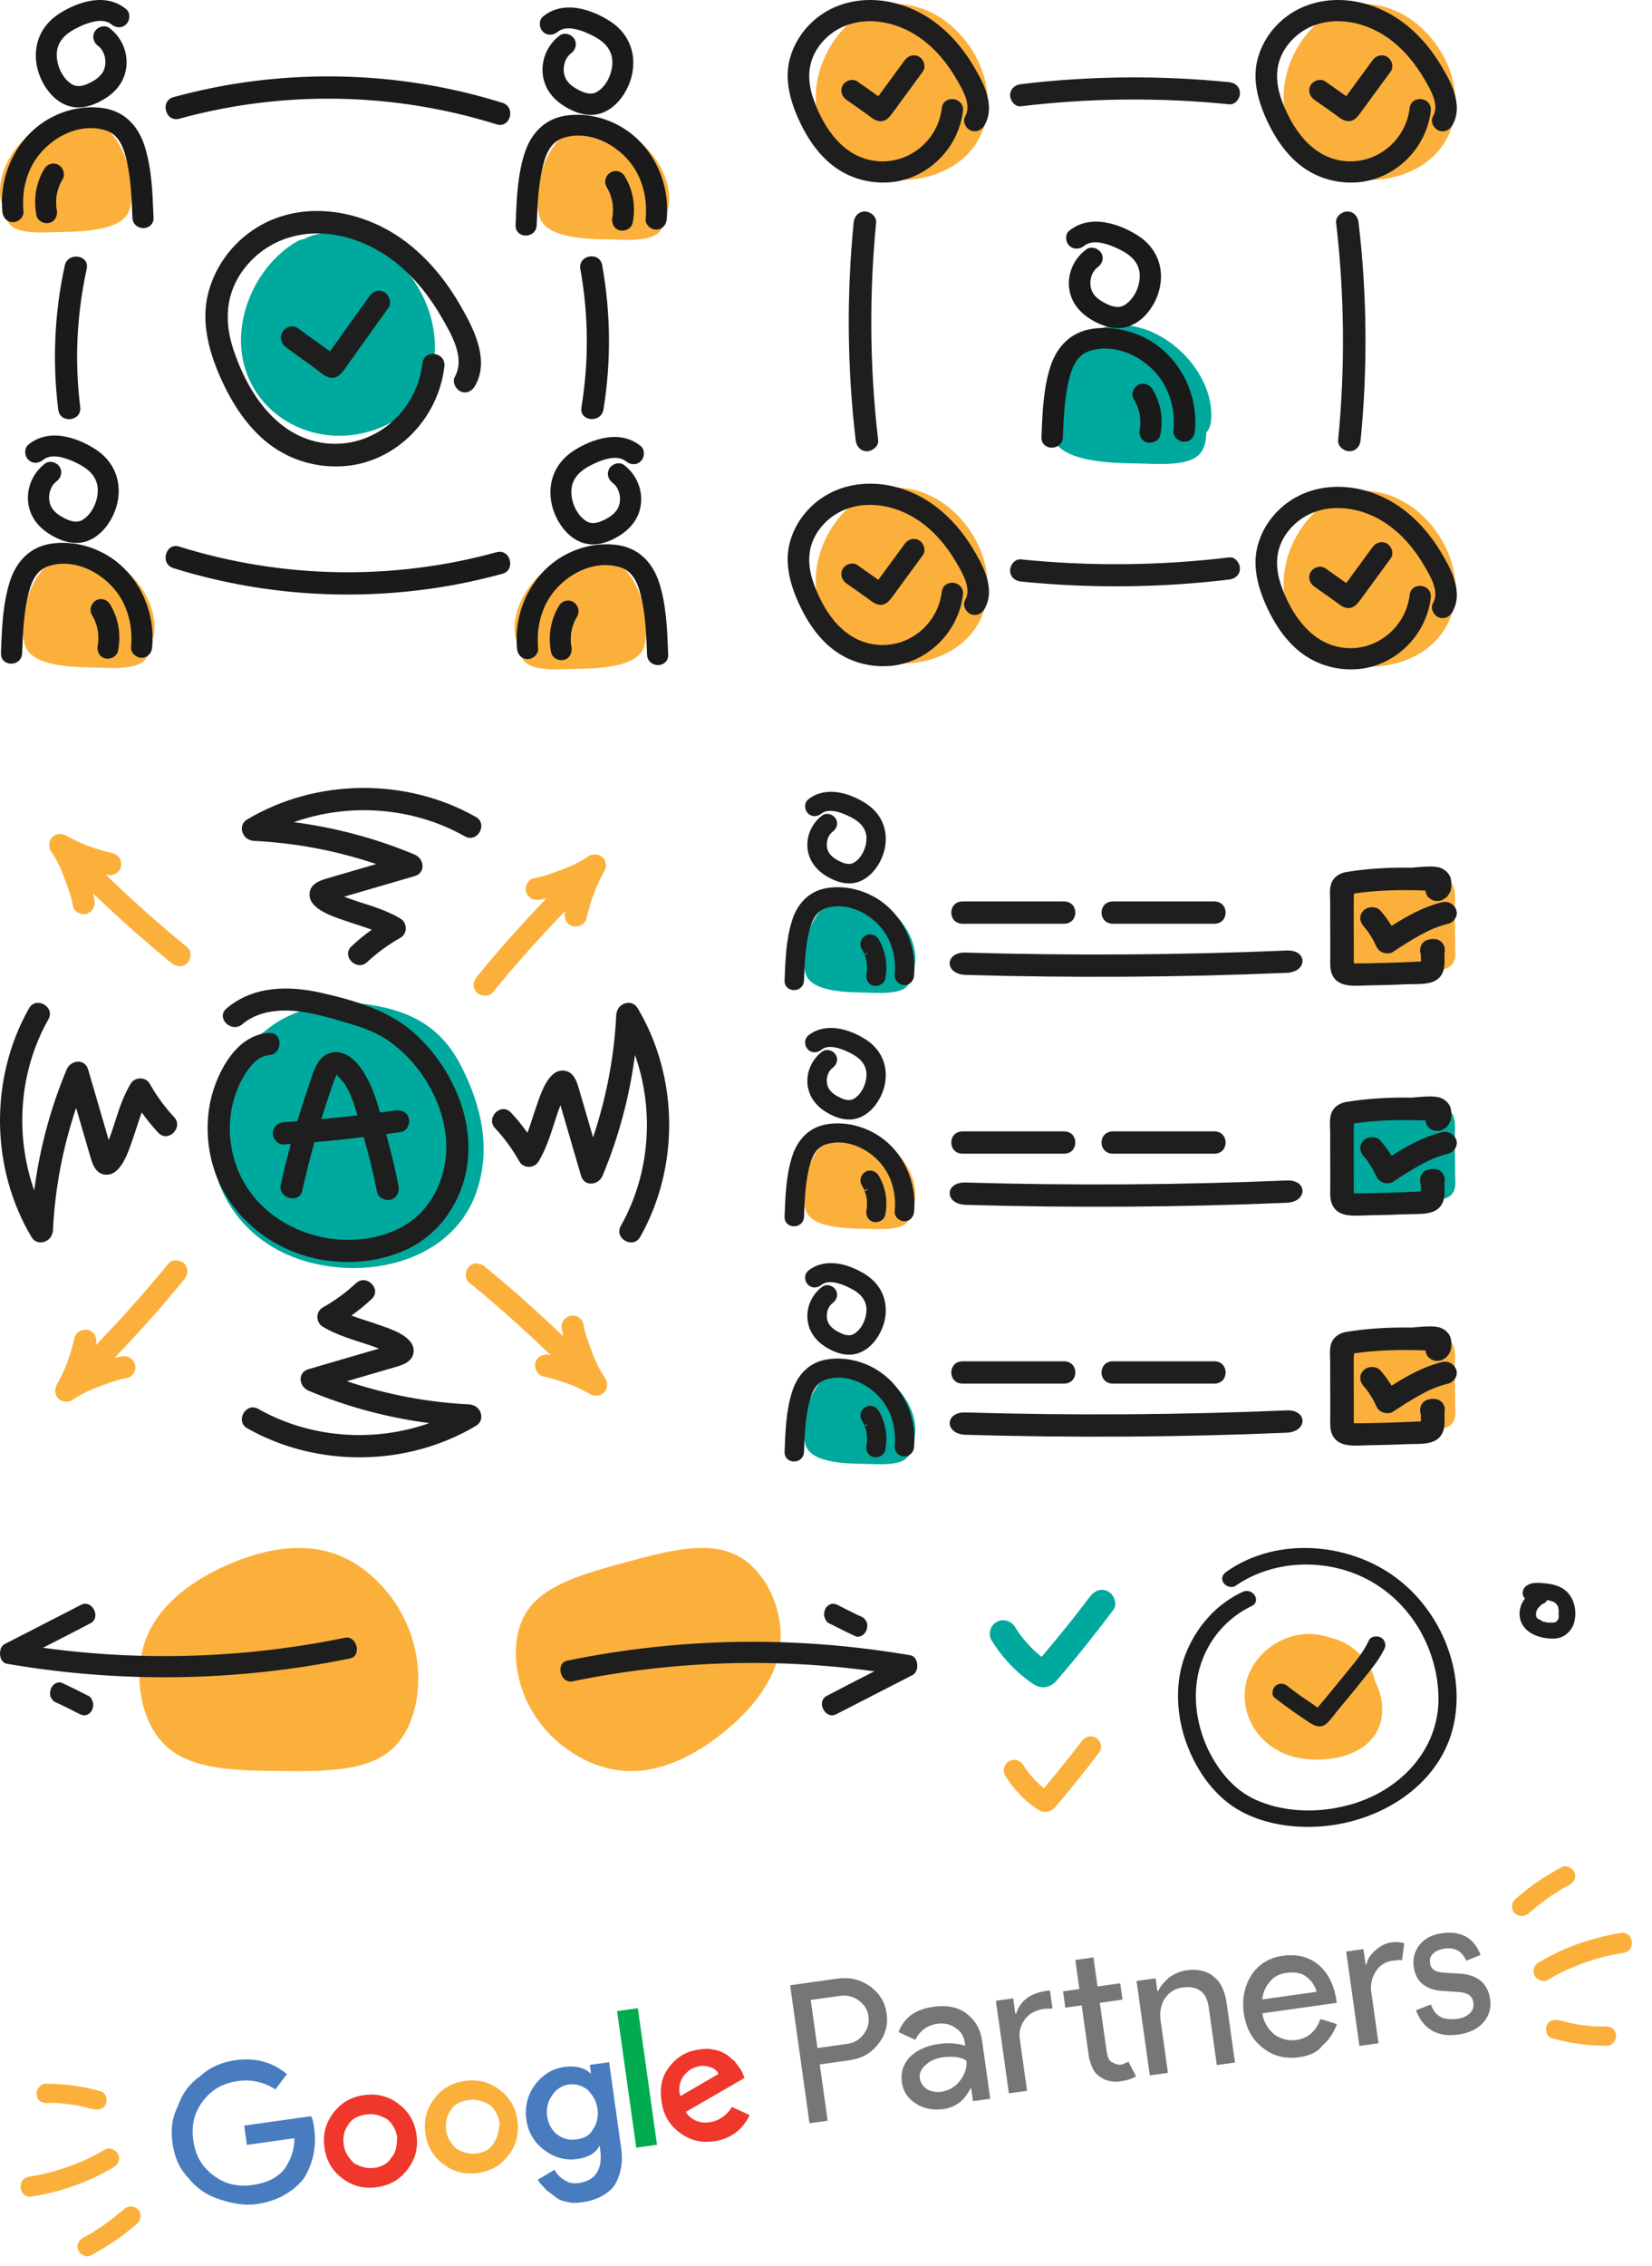 <svg width="237" height="325" viewBox="0 0 237 325" fill="none" xmlns="http://www.w3.org/2000/svg">
<g clip-path="url(#clip0)">
<path d="M157.208 249.205C156.439 248.755 155.649 249.095 155.159 249.745C154.199 251.005 153.219 252.265 152.219 253.495C151.709 254.125 151.199 254.755 150.679 255.365C150.409 255.695 150.139 256.015 149.869 256.335C149.829 256.375 149.799 256.425 149.759 256.465C149.719 256.435 149.689 256.405 149.649 256.365C149.249 256.045 148.87 255.695 148.51 255.325C147.83 254.625 147.31 253.955 146.8 253.125C146.37 252.435 145.45 252.165 144.74 252.585C144.05 252.985 143.78 253.945 144.2 254.635C144.99 255.895 145.94 257.075 147.04 258.075C147.6 258.585 148.21 259.065 148.84 259.485C149.749 260.095 150.739 259.905 151.439 259.095C153.639 256.565 155.719 253.925 157.738 251.255C158.238 250.605 157.848 249.575 157.208 249.205Z" fill="#FBB03B"/>
</g>
<g clip-path="url(#clip1)">
<path d="M103.757 248.475C99.5 251.899 94.534 254.351 89.474 253.959C84.438 253.565 79.332 250.326 76.485 245.643C73.639 240.982 73.075 234.853 75.642 231.025C78.209 227.197 83.906 225.647 89.697 224.07C95.464 222.494 101.28 220.939 105.523 222.963C109.743 225.01 112.391 230.66 111.953 235.67C111.514 240.681 107.991 245.075 103.757 248.475Z" fill="#FBB03B"/>
<path fill-rule="evenodd" clip-rule="evenodd" d="M124.146 232.328C124.178 232.379 124.211 232.431 124.25 232.475C124.46 232.8 124.46 233.213 124.355 233.627C124.277 233.981 124.015 234.336 123.753 234.513C123.491 234.69 123.019 234.808 122.731 234.66C121.447 234.07 120.163 233.42 118.879 232.771C118.564 232.623 118.381 232.239 118.276 231.885C118.171 231.501 118.25 231.087 118.407 230.733C118.564 230.408 118.879 230.142 119.193 230.054C119.56 229.936 119.874 230.024 120.215 230.201C121.132 230.674 122.023 231.117 122.94 231.56C123.032 231.604 123.117 231.641 123.202 231.678C123.288 231.715 123.373 231.752 123.464 231.796C123.674 231.885 123.884 232.003 124.041 232.18C124.08 232.224 124.113 232.276 124.146 232.328ZM81.373 238.16C97.644 234.824 114.268 234.579 130.62 237.395C131.761 237.578 131.951 239.659 130.946 240.21C129.112 241.144 127.286 242.085 125.459 243.026C123.632 243.967 121.806 244.908 119.972 245.842C118.397 246.668 117.038 244.036 118.614 243.21C120.868 242.016 123.15 240.853 125.432 239.69C111.035 237.701 96.394 238.19 82.107 241.128C80.395 241.465 79.662 238.527 81.373 238.16Z" fill="#1E1E1E"/>
</g>
<g clip-path="url(#clip2)">
<path d="M32.499 224.482C37.707 222.168 43.371 221.073 48.371 222.964C53.347 224.849 57.634 229.714 59.257 235.42C60.886 241.101 59.821 247.641 56.21 250.87C52.6 254.099 46.44 254.042 40.177 253.985C33.938 253.934 27.656 253.847 23.915 250.499C20.203 247.133 19.039 240.481 20.817 235.398C22.595 230.316 27.322 226.778 32.499 224.482Z" fill="#FBB03B"/>
<path fill-rule="evenodd" clip-rule="evenodd" d="M7.454 243.672C7.421 243.621 7.388 243.569 7.349 243.525C7.139 243.2 7.139 242.787 7.244 242.373C7.323 242.019 7.585 241.664 7.847 241.487C8.109 241.31 8.58 241.192 8.869 241.34C10.153 241.93 11.437 242.58 12.721 243.229C13.035 243.377 13.219 243.761 13.323 244.115C13.428 244.499 13.35 244.913 13.193 245.267C13.035 245.592 12.721 245.858 12.406 245.946C12.04 246.064 11.725 245.976 11.384 245.799C10.467 245.326 9.576 244.883 8.659 244.44C8.567 244.396 8.482 244.359 8.397 244.322C8.312 244.285 8.227 244.248 8.135 244.204C7.925 244.115 7.716 243.997 7.558 243.82C7.519 243.776 7.486 243.724 7.454 243.672ZM50.226 237.84C33.955 241.176 17.331 241.421 0.979 238.605C-0.162 238.422 -0.352 236.341 0.653 235.79C2.487 234.856 4.314 233.915 6.14 232.974C7.967 232.033 9.794 231.092 11.627 230.158C13.203 229.332 14.561 231.964 12.985 232.79C10.731 233.984 8.449 235.147 6.167 236.31C20.564 238.299 35.205 237.81 49.493 234.872C51.204 234.535 51.937 237.473 50.226 237.84Z" fill="#1E1E1E"/>
</g>
<path d="M232.564 277.211C228.412 277.858 224.435 279.259 220.841 281.384C220.186 281.758 219.788 282.45 220.111 283.253C220.406 283.848 221.325 284.357 221.98 283.983C225.375 281.956 229.084 280.664 232.959 280.055C234.752 279.735 234.367 276.961 232.564 277.211Z" fill="#FBB03B"/>
<path d="M230.253 290.612C230.184 290.621 230.115 290.631 230.045 290.64L229.976 290.65C229.837 290.669 229.689 290.619 229.619 290.629C229.332 290.598 228.986 290.646 228.698 290.615C228.124 290.554 227.55 290.492 226.976 290.43C226.402 290.369 225.818 290.238 225.234 290.107C224.947 290.076 224.65 289.976 224.354 289.875L224.136 289.835C223.988 289.785 223.839 289.735 223.701 289.754C222.968 289.573 222.146 289.758 221.895 290.5C221.635 291.172 221.909 292.124 222.641 292.305C225.292 293.068 227.955 293.405 230.639 293.386C231.342 293.359 231.93 292.5 231.833 291.806C231.718 290.974 231.095 290.565 230.253 290.612Z" fill="#FBB03B"/>
<path d="M224.04 267.78C221.668 269.028 219.474 270.535 217.456 272.3C216.821 272.812 216.738 273.743 217.241 274.309C217.744 274.876 218.605 274.968 219.241 274.456C220.185 273.618 221.208 272.839 222.171 272.14C222.429 271.963 222.618 271.795 222.886 271.687C222.946 271.608 223.015 271.598 223.144 271.51C223.273 271.421 223.402 271.333 223.531 271.244C224.048 270.889 224.574 270.604 225.169 270.31C225.824 269.936 226.214 269.175 225.83 268.45C225.535 267.855 224.695 267.406 224.04 267.78Z" fill="#FBB03B"/>
<path d="M4.52 315.017C8.672 314.37 12.649 312.969 16.242 310.844C16.897 310.47 17.296 309.778 16.973 308.975C16.678 308.38 15.759 307.871 15.104 308.245C11.709 310.272 8 311.564 4.125 312.173C2.331 312.493 2.717 315.267 4.52 315.017Z" fill="#FBB03B"/>
<path d="M6.83 301.616C6.9 301.607 6.969 301.597 7.039 301.587L7.108 301.578C7.247 301.559 7.395 301.609 7.464 301.599C7.751 301.63 8.098 301.582 8.385 301.613C8.959 301.674 9.534 301.736 10.108 301.798C10.682 301.859 11.266 301.99 11.85 302.121C12.137 302.152 12.433 302.252 12.73 302.352L12.948 302.393C13.096 302.443 13.245 302.493 13.383 302.474C14.115 302.655 14.938 302.47 15.189 301.728C15.449 301.056 15.175 300.104 14.443 299.923C11.792 299.16 9.129 298.823 6.445 298.842C5.742 298.869 5.154 299.728 5.251 300.422C5.366 301.254 5.988 301.663 6.83 301.616Z" fill="#FBB03B"/>
<path d="M13.044 323.448C15.416 322.2 17.61 320.693 19.627 318.928C20.263 318.416 20.346 317.485 19.843 316.919C19.34 316.352 18.479 316.26 17.843 316.772C16.899 317.61 15.876 318.389 14.913 319.088C14.655 319.266 14.466 319.433 14.198 319.541C14.138 319.62 14.069 319.63 13.94 319.718C13.811 319.807 13.682 319.896 13.553 319.984C13.036 320.339 12.51 320.624 11.915 320.919C11.26 321.292 10.87 322.053 11.254 322.778C11.549 323.373 12.389 323.822 13.044 323.448Z" fill="#FBB03B"/>
<path d="M117.604 296.064L118.739 304.136L116.135 304.502L113.354 284.714L120.124 283.762C121.816 283.524 123.321 283.844 124.788 284.832C126.124 285.839 126.958 287.05 127.196 288.742C127.434 290.435 126.984 291.958 125.959 293.164C124.952 294.501 123.593 295.223 121.77 295.479L117.604 296.064ZM116.305 286.821L117.275 293.721L121.571 293.117C122.613 292.971 123.339 292.471 123.898 291.728C124.458 290.986 124.739 290.15 124.592 289.108C124.464 288.197 123.964 287.471 123.221 286.911C122.479 286.352 121.513 286.089 120.601 286.217L116.305 286.821Z" fill="#777677"/>
<path d="M133.965 287.791C135.788 287.535 137.423 287.836 138.611 288.731C139.799 289.626 140.633 290.837 140.889 292.659L142.06 300.991L139.586 301.339L139.33 299.516L139.2 299.535C138.378 301.243 137.056 302.225 135.364 302.463C133.932 302.665 132.575 302.457 131.405 301.692C130.236 300.927 129.569 299.959 129.386 298.657C129.184 297.225 129.559 296.11 130.472 295.053C131.404 294.125 132.763 293.403 134.585 293.147C136.147 292.927 137.356 293.023 138.47 293.398L138.397 292.877C138.269 291.965 137.769 291.239 137.045 290.81C136.302 290.251 135.354 290.118 134.443 290.246C133.011 290.448 131.931 291.263 131.314 292.545L128.9 291.424C129.779 289.176 131.492 288.139 133.965 287.791ZM131.953 298.031C132.044 298.682 132.378 299.166 132.972 299.613C133.547 299.931 134.235 300.1 135.016 299.99C136.057 299.843 137.044 299.307 137.715 298.416C138.387 297.525 138.779 296.54 138.633 295.499C137.76 294.958 136.552 294.862 135.25 295.045C134.209 295.191 133.334 295.58 132.756 296.192C132.16 296.674 131.861 297.38 131.953 298.031Z" fill="#777677"/>
<path d="M142.873 286.937L145.347 286.59L145.658 288.803L145.788 288.785C146.331 286.982 147.765 285.852 150.109 285.522L150.629 285.449L150.995 288.053L149.805 288.087C148.634 288.252 147.647 288.789 147.088 289.531C146.416 290.422 146.154 291.388 146.3 292.43L147.343 299.85L144.739 300.216L142.873 286.937ZM160.695 298.505C159.654 298.651 158.557 298.407 157.815 297.848C156.942 297.306 156.536 296.302 156.241 295.148L155.18 287.597L152.836 287.927L152.507 285.583L154.85 285.254L154.265 281.088L156.868 280.722L157.454 284.888L160.709 284.431L161.038 286.774L157.783 287.232L158.735 294.001C158.863 294.912 159.084 295.545 159.512 295.751C159.939 295.956 160.366 296.162 160.756 296.107C161.017 296.07 161.147 296.052 161.389 295.885C161.519 295.867 161.761 295.7 161.892 295.682L162.984 297.785C162.369 298.137 161.607 298.377 160.695 298.505Z" fill="#777677"/>
<path d="M163.312 284.065L165.785 283.717L166.041 285.54L166.171 285.522C166.47 284.816 167.048 284.204 167.756 283.573C168.482 283.073 169.357 282.684 170.138 282.574C171.831 282.337 173.206 282.674 174.115 283.476C175.154 284.259 175.746 285.636 175.984 287.329L177.173 295.791L174.569 296.157L173.398 287.825C173.087 285.612 171.769 284.735 169.556 285.046C168.515 285.192 167.789 285.693 167.117 286.583C166.576 287.456 166.332 288.552 166.497 289.724L167.558 297.275L164.954 297.641L163.051 284.102L163.312 284.065Z" fill="#777677"/>
<path d="M186.36 295.031C184.407 295.305 182.624 294.892 181.12 293.643C179.636 292.524 178.729 290.793 178.436 288.71C178.143 286.627 178.556 284.843 179.527 283.247C180.627 281.632 182.098 280.761 184.051 280.487C186.003 280.212 187.787 280.625 189.142 281.762C190.497 282.9 191.404 284.631 191.733 286.974L191.77 287.234L181.094 288.735C181.277 290.037 181.944 291.005 182.854 291.806C183.875 292.459 184.841 292.722 186.013 292.557C187.575 292.338 188.767 291.374 189.44 289.553L191.8 290.284C191.314 291.547 190.661 292.568 189.711 293.365C188.927 294.405 187.792 294.83 186.36 295.031ZM181.08 286.745L188.891 285.648C188.633 284.755 188.133 284.028 187.39 283.469C186.648 282.909 185.7 282.777 184.528 282.942C183.617 283.07 182.742 283.458 182.183 284.201C181.493 284.961 181.213 285.797 181.08 286.745Z" fill="#777677"/>
<path d="M197.632 293.048L195.028 293.414L193.125 279.875L195.599 279.527L195.91 281.741L196.04 281.722C196.19 280.905 196.638 280.311 197.346 279.68C198.054 279.05 198.798 278.679 199.579 278.57C200.361 278.46 200.9 278.517 201.457 278.704L201.135 281.139C200.857 281.045 200.336 281.118 199.685 281.21C198.774 281.338 197.917 281.857 197.376 282.729C196.835 283.602 196.573 284.568 196.719 285.609L197.762 293.03L197.632 293.048Z" fill="#777677"/>
<path fill-rule="evenodd" clip-rule="evenodd" d="M206.833 277.254C205.453 277.451 204.37 278.005 203.659 278.917C202.931 279.829 202.651 280.89 202.815 282.074C202.962 283.13 203.403 283.985 204.098 284.551C204.788 285.114 205.687 285.429 206.725 285.513L209.286 285.686C209.934 285.726 210.422 285.872 210.763 286.12C211.1 286.365 211.303 286.716 211.369 287.189C211.457 287.829 211.3 288.314 210.873 288.725C210.438 289.144 209.863 289.408 209.143 289.51C208.157 289.661 207.358 289.581 206.736 289.28C206.117 288.98 205.662 288.454 205.372 287.689L205.27 287.476L203.137 288.304L203.239 288.541C203.766 289.808 204.533 290.726 205.539 291.272C206.544 291.819 207.776 291.989 209.221 291.783C210.754 291.564 211.951 290.996 212.778 290.071C213.627 289.141 213.957 288.006 213.776 286.699C213.609 285.565 213.159 284.686 212.419 284.072C211.68 283.459 210.663 283.12 209.38 283.041L207.023 282.901C206.435 282.863 205.998 282.725 205.695 282.497C205.394 282.27 205.214 281.947 205.154 281.513C205.077 280.956 205.221 280.533 205.597 280.17C205.978 279.802 206.534 279.56 207.237 279.46C207.95 279.358 208.546 279.435 209.041 279.685C209.535 279.935 209.939 280.363 210.258 280.984L210.356 281.189L212.41 280.37L212.309 280.134C211.829 278.994 211.13 278.175 210.209 277.691C209.289 277.208 208.16 277.065 206.833 277.254Z" fill="#777677"/>
<path d="M35.032 304.839L35.421 307.607L42.234 306.649C42.26 308.382 41.618 309.992 40.703 311.207C39.575 312.451 38.145 313.086 36.229 313.355C34.099 313.654 32.306 313.255 30.607 311.974C28.907 310.693 28.029 309.08 27.729 306.951C27.43 304.821 27.829 303.028 29.11 301.328C30.391 299.629 32.005 298.75 34.134 298.451C36.05 298.182 37.843 298.581 39.513 299.649L41.16 297.464C38.945 295.604 36.483 295.081 33.715 295.47C32.012 295.71 30.155 296.405 28.814 297.679C27.231 298.77 26.133 300.227 25.521 302.05C24.666 303.69 24.479 305.453 24.748 307.369C25.018 309.286 25.683 310.929 26.957 312.27C28.018 313.641 29.475 314.739 31.298 315.351C33.121 315.963 34.914 316.363 36.831 316.093C39.598 315.704 41.821 314.523 43.498 312.551C44.749 310.638 45.484 308.146 45.065 305.165C44.975 304.527 44.886 303.888 44.613 303.492L35.032 304.839Z" fill="#487CBF"/>
<path d="M52.222 300.469C50.306 300.738 48.905 301.586 47.807 303.043C46.709 304.5 46.28 306.08 46.549 307.997C46.818 309.913 47.666 311.314 49.123 312.412C50.581 313.509 52.161 313.939 54.077 313.669C55.993 313.4 57.394 312.552 58.492 311.095C59.59 309.638 60.019 308.058 59.75 306.141C59.48 304.225 58.632 302.825 57.175 301.727C55.718 300.629 54.138 300.199 52.222 300.469ZM56.093 309.478C55.574 310.419 54.54 310.782 53.688 310.902C52.623 311.051 51.712 310.745 50.77 310.226C50.012 309.464 49.467 308.672 49.317 307.608C49.137 306.33 49.444 305.419 49.992 304.69C50.511 303.749 51.546 303.386 52.611 303.237C53.675 303.087 54.587 303.393 55.528 303.912C56.257 304.461 56.832 305.466 56.982 306.53C56.919 307.625 56.855 308.719 56.093 309.478Z" fill="#EF372C"/>
<path d="M91.505 288L88.524 288.419L91.277 308.007L94.258 307.588L91.505 288Z" fill="#00AC4E"/>
<path d="M66.7 298.434C64.784 298.703 63.383 299.551 62.285 301.008C61.187 302.465 60.758 304.046 61.027 305.962C61.297 307.878 62.145 309.279 63.602 310.377C65.059 311.475 66.639 311.904 68.555 311.635C70.472 311.365 71.872 310.517 72.97 309.06C74.068 307.603 74.497 306.023 74.228 304.107C73.959 302.19 73.111 300.79 71.653 299.692C70.197 298.594 68.616 298.165 66.7 298.434ZM70.785 307.413C70.266 308.355 69.231 308.717 68.379 308.837C67.315 308.986 66.403 308.68 65.462 308.161C64.703 307.399 64.158 306.608 64.008 305.543C63.829 304.265 64.135 303.354 64.684 302.625C65.203 301.684 66.237 301.321 67.302 301.172C68.367 301.022 69.278 301.328 70.219 301.847C70.948 302.396 71.523 303.401 71.673 304.466C71.61 305.56 71.334 306.685 70.785 307.413Z" fill="#FBB03B"/>
<path d="M101.837 304.352C100.346 304.562 99.192 304.072 98.374 302.885L106.807 298.008L106.475 297.187C106.172 296.578 105.656 295.999 105.384 295.603C104.898 295.237 104.382 294.658 103.927 294.505C103.441 294.139 102.772 294.016 102.104 293.893C101.435 293.77 100.796 293.859 100.157 293.949C98.454 294.189 97.053 295.037 95.956 296.494C94.858 297.951 94.641 299.501 94.91 301.417C95.18 303.334 96.028 304.734 97.485 305.832C98.942 306.93 100.522 307.359 102.438 307.09C104.781 306.761 106.547 305.427 107.555 303.331L105.004 302.17C104.302 303.354 103.114 304.173 101.837 304.352ZM98.081 297.715C98.63 296.986 99.422 296.441 100.487 296.291C101.125 296.201 101.581 296.355 102.037 296.508C102.493 296.661 102.978 297.027 103.038 297.453L97.618 300.603C97.256 299.568 97.532 298.443 98.081 297.715Z" fill="#EF372C"/>
<path d="M84.794 297.411C83.793 296.466 82.455 296.219 80.965 296.429C79.262 296.668 77.861 297.517 76.763 298.974C75.665 300.431 75.266 302.224 75.505 303.927C75.775 305.843 76.623 307.244 78.08 308.342C79.537 309.44 81.117 309.869 82.82 309.63C84.311 309.42 85.528 308.815 86.017 307.66L86.107 308.299C86.496 311.067 85.428 312.737 83.086 313.066C82.234 313.186 81.566 313.063 81.08 312.697C80.382 312.361 79.866 311.782 79.563 311.173L77.158 312.597C77.46 313.205 77.946 313.571 78.462 314.15C78.948 314.516 79.433 314.882 79.919 315.248C80.404 315.614 81.073 315.737 81.742 315.861C82.41 315.984 83.049 315.894 83.688 315.804C85.604 315.535 87.218 314.657 88.133 313.443C89.018 312.015 89.417 310.222 89.118 308.093L87.382 295.744L84.615 296.133L84.794 297.411ZM85.049 305.408C84.531 306.35 83.709 306.682 82.644 306.832C81.58 306.981 80.668 306.675 79.94 306.126C79.211 305.577 78.636 304.573 78.486 303.508C78.336 302.443 78.613 301.319 79.162 300.591C79.681 299.649 80.685 299.074 81.537 298.954C82.602 298.804 83.513 299.11 84.242 299.659C85 300.421 85.546 301.213 85.725 302.491C85.875 303.555 85.599 304.68 85.049 305.408Z" fill="#487CBF"/>
<g clip-path="url(#clip3)">
<path d="M159.024 228.264C158.031 227.684 157.013 228.123 156.382 228.96C155.145 230.584 153.882 232.208 152.593 233.794C151.936 234.606 151.279 235.418 150.609 236.204C150.261 236.629 149.913 237.041 149.565 237.454C149.513 237.505 149.474 237.57 149.423 237.621C149.371 237.583 149.333 237.544 149.281 237.493C148.766 237.08 148.276 236.629 147.812 236.152C146.936 235.25 146.266 234.386 145.608 233.317C145.054 232.427 143.869 232.079 142.954 232.621C142.065 233.136 141.717 234.374 142.258 235.263C143.276 236.887 144.5 238.408 145.918 239.696C146.639 240.354 147.425 240.972 148.237 241.514C149.41 242.3 150.686 242.055 151.588 241.011C154.423 237.75 157.103 234.348 159.707 230.907C160.351 230.069 159.848 228.741 159.024 228.264Z" fill="#00A99D"/>
</g>
<path d="M197.276 241.137C196.956 239.532 195.996 237.989 194.716 236.878C193.628 235.89 192.284 235.211 190.812 234.841C190.044 234.594 189.212 234.409 188.38 234.347C183.772 234.038 179.356 237.495 178.652 241.878C177.948 246.631 181.212 251.075 186.076 252.063C190.556 252.989 196.892 251.816 198.108 246.816C198.556 244.841 198.172 242.866 197.276 241.137Z" fill="#FBB03B"/>
<path d="M198.108 234.841C197.532 234.532 196.636 234.656 196.38 235.273C195.484 237.186 194.076 238.73 192.732 240.396L190.62 242.989C190.236 243.421 189.916 243.853 189.532 244.285C189.34 244.47 189.212 244.717 189.02 244.903C188.828 244.779 188.636 244.594 188.444 244.47C187.996 244.162 187.612 243.915 187.164 243.606C186.332 243.051 185.5 242.433 184.732 241.816C184.22 241.384 183.452 241.322 182.94 241.816C182.492 242.248 182.364 243.174 182.94 243.545C184.476 244.717 186.012 245.828 187.612 246.878C188.444 247.433 189.34 247.989 190.3 247.186C190.94 246.631 191.452 245.828 192.028 245.149C193.244 243.668 194.46 242.248 195.612 240.767C196.7 239.409 197.852 238.051 198.62 236.446C198.876 235.952 198.748 235.211 198.108 234.841Z" fill="#1E1E1E"/>
<path d="M200.987 226.816C194.203 221.26 183.387 220.149 175.963 225.396C175.387 225.767 175.131 226.384 175.515 227.001C175.835 227.495 176.731 227.804 177.243 227.433C183.003 223.421 191.195 223.421 197.147 227.063C203.163 230.705 206.491 237.495 206.363 244.038C206.171 251.507 200.219 257.433 192.539 259.1C188.763 259.964 184.475 259.841 180.891 258.421C177.243 257.063 174.875 254.1 173.275 250.828C171.547 247.063 170.971 242.68 172.251 238.73C173.403 235.149 175.963 232.063 179.547 230.335C181.019 229.656 179.739 227.618 178.267 228.297C174.555 230.026 171.867 233.112 170.331 236.631C168.667 240.396 168.667 244.655 169.755 248.606C170.907 252.557 173.275 256.631 176.923 259.1C180.443 261.446 185.115 262.248 189.403 261.939C198.043 261.322 206.171 256.137 208.347 248.174C210.395 240.643 207.259 231.939 200.987 226.816Z" fill="#1E1E1E"/>
<path d="M208.768 201.605C208.76 200.973 208.752 200.341 208.744 199.709C208.728 198.525 208.72 197.349 208.704 196.165C208.688 195.054 208.968 193.43 208.224 192.51C207.416 191.518 205.712 191.654 204.544 191.598C201.784 191.454 199.032 191.638 196.304 192.062C196.048 192.102 195.832 192.23 195.656 192.406C194.608 192.142 193.56 192.542 193.024 193.598C192.504 194.622 192.728 196.014 192.776 197.125C192.88 199.445 193.136 201.749 193.488 204.037C193.624 204.925 194.68 205.317 195.44 205.157C197.616 204.701 199.864 204.949 202.064 205.061C203.184 205.117 204.304 205.157 205.424 205.077C206.736 204.981 208.36 204.893 208.712 203.325C208.848 202.773 208.776 202.165 208.768 201.605Z" fill="#FBB03B"/>
<path d="M208.768 168.686C208.76 168.054 208.752 167.422 208.744 166.79C208.728 165.606 208.72 164.43 208.704 163.246C208.688 162.134 208.968 160.51 208.224 159.59C207.416 158.598 205.712 158.734 204.544 158.678C201.784 158.534 199.032 158.718 196.304 159.142C196.048 159.182 195.832 159.31 195.656 159.486C194.608 159.222 193.56 159.622 193.024 160.678C192.504 161.702 192.728 163.094 192.776 164.206C192.88 166.526 193.136 168.83 193.488 171.118C193.624 172.006 194.68 172.398 195.44 172.238C197.616 171.782 199.864 172.03 202.064 172.142C203.184 172.198 204.304 172.238 205.424 172.158C206.736 172.062 208.36 171.974 208.712 170.406C208.848 169.854 208.776 169.246 208.768 168.686Z" fill="#00A99D"/>
<path d="M208.768 135.766C208.76 135.134 208.752 134.502 208.744 133.87C208.728 132.686 208.72 131.51 208.704 130.326C208.688 129.214 208.968 127.59 208.224 126.67C207.416 125.678 205.712 125.814 204.544 125.758C201.784 125.614 199.032 125.798 196.304 126.222C196.048 126.262 195.832 126.39 195.656 126.566C194.608 126.302 193.56 126.702 193.024 127.758C192.504 128.782 192.728 130.174 192.776 131.286C192.88 133.606 193.136 135.91 193.488 138.198C193.624 139.086 194.68 139.478 195.44 139.318C197.616 138.862 199.864 139.11 202.064 139.222C203.184 139.278 204.304 139.318 205.424 139.238C206.736 139.142 208.36 139.054 208.712 137.486C208.848 136.934 208.776 136.334 208.768 135.766Z" fill="#FBB03B"/>
<path d="M118.273 130.038C115.953 132.062 114.705 136.646 115.561 139.606C116.369 142.406 122.025 142.294 124.361 142.358C125.825 142.398 127.921 142.542 129.305 141.99C130.529 141.502 130.793 140.414 130.825 139.246C131.057 138.966 131.225 138.614 131.273 138.182C131.961 132.07 123.625 125.358 118.273 130.038Z" fill="#00A99D"/>
<path d="M124.953 128.886C123.025 127.878 120.801 127.446 118.641 127.814C116.289 128.214 114.793 129.878 114.081 132.07C113.193 134.806 113.121 137.79 113.001 140.638C112.953 141.854 114.849 141.854 114.897 140.638C114.985 138.422 115.065 136.198 115.529 134.022C115.897 132.278 116.505 130.382 118.393 129.806C121.897 128.734 125.825 130.902 127.569 133.918C128.617 135.726 129.001 137.814 128.801 139.886C128.753 140.398 129.273 140.83 129.745 140.83C130.297 140.83 130.641 140.398 130.689 139.886C131.113 135.478 128.945 130.966 124.953 128.886Z" fill="#1E1E1E" stroke="#1E1E1E" stroke-width="0.892" stroke-miterlimit="10"/>
<path d="M125.649 134.918C125.393 134.494 124.793 134.302 124.353 134.582C123.929 134.854 123.737 135.422 124.017 135.87C124.121 136.046 124.225 136.222 124.313 136.414C124.345 136.486 124.377 136.558 124.409 136.622C124.313 136.414 124.441 136.71 124.457 136.758C124.585 137.11 124.689 137.47 124.753 137.838C124.769 137.91 124.777 137.982 124.793 138.062C124.801 138.118 124.809 138.222 124.809 138.238C124.825 138.414 124.833 138.598 124.833 138.782C124.833 138.966 124.825 139.142 124.809 139.326C124.801 139.374 124.793 139.71 124.793 139.462C124.793 139.558 124.761 139.67 124.737 139.766C124.641 140.246 124.873 140.806 125.401 140.926C125.873 141.03 126.465 140.782 126.569 140.27C126.929 138.43 126.625 136.518 125.649 134.918Z" fill="#1E1E1E" stroke="#1E1E1E" stroke-width="0.892" stroke-miterlimit="10"/>
<path d="M123.945 115.574C121.705 114.142 118.505 113.174 116.225 114.998C115.825 115.318 115.889 115.998 116.225 116.334C116.617 116.726 117.161 116.654 117.561 116.334C118.881 115.278 120.977 116.134 122.273 116.798C123.681 117.518 124.761 118.598 124.753 120.262C124.745 121.67 124.025 123.286 122.801 124.054C122.089 124.502 121.305 124.39 120.561 124.062C119.833 123.742 119.049 123.278 118.601 122.606C117.857 121.502 118.097 119.734 119.185 118.926C119.593 118.622 119.801 118.11 119.521 117.638C119.281 117.238 118.641 116.99 118.225 117.302C116.585 118.518 115.825 120.726 116.537 122.686C116.953 123.822 117.801 124.678 118.833 125.294C119.881 125.918 121.121 126.39 122.361 126.206C124.609 125.87 126.201 123.43 126.545 121.334C126.937 118.95 125.969 116.862 123.945 115.574Z" fill="#1E1E1E" stroke="#1E1E1E" stroke-width="0.892" stroke-miterlimit="10"/>
<path d="M118.273 197.63C115.953 199.653 114.705 204.237 115.561 207.197C116.369 209.997 122.025 209.885 124.361 209.949C125.825 209.989 127.921 210.133 129.305 209.581C130.529 209.093 130.793 208.005 130.825 206.837C131.057 206.557 131.225 206.205 131.273 205.773C131.961 199.661 123.625 192.95 118.273 197.63Z" fill="#00A99D"/>
<path d="M124.953 196.486C123.025 195.478 120.801 195.046 118.641 195.414C116.289 195.814 114.793 197.478 114.081 199.67C113.193 202.406 113.121 205.39 113.001 208.238C112.953 209.454 114.849 209.454 114.897 208.238C114.985 206.022 115.065 203.798 115.529 201.622C115.897 199.878 116.505 197.982 118.393 197.406C121.897 196.334 125.825 198.502 127.569 201.518C128.617 203.326 129.001 205.414 128.801 207.486C128.753 207.998 129.273 208.43 129.745 208.43C130.297 208.43 130.641 207.998 130.689 207.486C131.113 203.078 128.945 198.566 124.953 196.486Z" fill="#1E1E1E" stroke="#1E1E1E" stroke-width="0.892" stroke-miterlimit="10"/>
<path d="M125.649 202.518C125.393 202.094 124.793 201.902 124.353 202.182C123.929 202.454 123.737 203.022 124.017 203.47C124.121 203.646 124.225 203.822 124.313 204.014C124.345 204.086 124.377 204.158 124.409 204.222C124.313 204.014 124.441 204.31 124.457 204.358C124.585 204.71 124.689 205.07 124.753 205.438C124.769 205.51 124.777 205.582 124.793 205.662C124.801 205.718 124.809 205.822 124.809 205.838C124.825 206.014 124.833 206.198 124.833 206.382C124.833 206.566 124.825 206.742 124.809 206.926C124.801 206.974 124.793 207.31 124.793 207.062C124.793 207.158 124.761 207.27 124.737 207.366C124.641 207.846 124.873 208.406 125.401 208.526C125.873 208.63 126.465 208.382 126.569 207.87C126.929 206.03 126.625 204.11 125.649 202.518Z" fill="#1E1E1E" stroke="#1E1E1E" stroke-width="0.892" stroke-miterlimit="10"/>
<path d="M123.945 183.166C121.705 181.734 118.505 180.766 116.225 182.59C115.825 182.91 115.889 183.59 116.225 183.926C116.617 184.318 117.161 184.246 117.561 183.926C118.881 182.87 120.977 183.726 122.273 184.39C123.681 185.11 124.761 186.19 124.753 187.854C124.745 189.262 124.025 190.878 122.801 191.646C122.089 192.094 121.305 191.982 120.561 191.654C119.833 191.334 119.049 190.87 118.601 190.198C117.857 189.094 118.097 187.326 119.185 186.518C119.593 186.214 119.801 185.702 119.521 185.23C119.281 184.83 118.641 184.582 118.225 184.894C116.585 186.11 115.825 188.318 116.537 190.278C116.953 191.414 117.801 192.27 118.833 192.886C119.881 193.51 121.121 193.982 122.361 193.798C124.609 193.462 126.201 191.022 126.545 188.926C126.937 186.55 125.969 184.462 123.945 183.166Z" fill="#1E1E1E" stroke="#1E1E1E" stroke-width="0.892" stroke-miterlimit="10"/>
<path d="M118.273 163.91C115.953 165.934 114.705 170.518 115.561 173.478C116.369 176.278 122.025 176.166 124.361 176.23C125.825 176.27 127.921 176.414 129.305 175.862C130.529 175.374 130.793 174.286 130.825 173.118C131.057 172.838 131.225 172.486 131.273 172.054C131.961 165.942 123.625 159.23 118.273 163.91Z" fill="#FBB03B"/>
<path d="M124.953 162.758C123.025 161.75 120.801 161.318 118.641 161.686C116.289 162.086 114.793 163.75 114.081 165.942C113.193 168.678 113.121 171.662 113.001 174.51C112.953 175.726 114.849 175.726 114.897 174.51C114.985 172.294 115.065 170.07 115.529 167.894C115.897 166.15 116.505 164.254 118.393 163.678C121.897 162.606 125.825 164.774 127.569 167.79C128.617 169.598 129.001 171.686 128.801 173.758C128.753 174.27 129.273 174.702 129.745 174.702C130.297 174.702 130.641 174.27 130.689 173.758C131.113 169.35 128.945 164.838 124.953 162.758Z" fill="#1E1E1E" stroke="#1E1E1E" stroke-width="0.892" stroke-miterlimit="10"/>
<path d="M125.649 168.79C125.393 168.366 124.793 168.174 124.353 168.454C123.929 168.726 123.737 169.294 124.017 169.742C124.121 169.918 124.225 170.094 124.313 170.286C124.345 170.358 124.377 170.43 124.409 170.494C124.313 170.286 124.441 170.582 124.457 170.63C124.585 170.982 124.689 171.342 124.753 171.71C124.769 171.782 124.777 171.854 124.793 171.934C124.801 171.99 124.809 172.094 124.809 172.11C124.825 172.286 124.833 172.47 124.833 172.654C124.833 172.838 124.825 173.014 124.809 173.198C124.801 173.246 124.793 173.582 124.793 173.334C124.793 173.43 124.761 173.542 124.737 173.638C124.641 174.118 124.873 174.678 125.401 174.798C125.873 174.902 126.465 174.654 126.569 174.142C126.929 172.302 126.625 170.39 125.649 168.79Z" fill="#1E1E1E" stroke="#1E1E1E" stroke-width="0.892" stroke-miterlimit="10"/>
<path d="M123.945 149.438C121.705 148.006 118.505 147.038 116.225 148.862C115.825 149.182 115.889 149.862 116.225 150.198C116.617 150.59 117.161 150.518 117.561 150.198C118.881 149.142 120.977 149.998 122.273 150.662C123.681 151.382 124.761 152.462 124.753 154.126C124.745 155.534 124.025 157.15 122.801 157.918C122.089 158.366 121.305 158.254 120.561 157.926C119.833 157.606 119.049 157.142 118.601 156.47C117.857 155.366 118.097 153.598 119.185 152.79C119.593 152.486 119.801 151.974 119.521 151.502C119.281 151.102 118.641 150.854 118.225 151.166C116.585 152.382 115.825 154.59 116.537 156.55C116.953 157.686 117.801 158.542 118.833 159.158C119.881 159.782 121.121 160.254 122.361 160.07C124.609 159.734 126.201 157.294 126.545 155.198C126.937 152.822 125.969 150.734 123.945 149.438Z" fill="#1E1E1E" stroke="#1E1E1E" stroke-width="0.892" stroke-miterlimit="10"/>
<path d="M184.584 136.318C169.257 136.966 153.881 137.062 138.529 136.614C135.481 136.526 135.489 139.726 138.529 139.814C153.873 140.262 169.249 140.166 184.584 139.518C187.616 139.39 187.632 136.19 184.584 136.318Z" fill="#1E1E1E"/>
<path d="M152.641 129.278H138.105C135.929 129.278 135.929 132.478 138.105 132.478H152.641C154.809 132.478 154.817 129.278 152.641 129.278Z" fill="#1E1E1E"/>
<path d="M159.664 132.478H174.2C176.376 132.478 176.376 129.278 174.2 129.278H159.664C157.488 129.278 157.48 132.478 159.664 132.478Z" fill="#1E1E1E"/>
<path d="M208.152 126.118C208.008 125.262 207.184 124.542 206.304 124.366C205.672 124.238 205.024 124.262 204.384 124.294C203.84 124.318 203.304 124.358 202.768 124.422C202.688 124.422 202.608 124.43 202.536 124.438C199.4 124.39 196.232 124.55 193.16 125.054C192.304 125.198 191.544 125.63 191.136 126.374C190.648 127.262 190.832 128.438 190.832 129.406L190.84 134.758C190.84 135.606 190.84 136.454 190.84 137.302C190.84 138.206 190.76 139.174 191.224 139.998C192.192 141.718 194.576 141.342 196.28 141.318C198.16 141.294 200.04 141.238 201.912 141.158C203.64 141.086 206.008 141.382 206.896 139.638C207.368 138.718 207.224 137.646 207.224 136.654C207.28 136.414 207.288 136.166 207.24 135.926C207.24 135.878 207.24 135.83 207.248 135.782H207.208C207.184 135.71 207.16 135.638 207.128 135.566C207.128 135.558 207.12 135.558 207.12 135.55C207.032 135.366 206.92 135.198 206.76 135.062C206.728 135.038 206.704 135.006 206.672 134.982C206.64 134.958 206.6 134.934 206.56 134.91C206.512 134.878 206.464 134.854 206.416 134.83C206.376 134.814 206.344 134.798 206.304 134.782C206.24 134.758 206.176 134.742 206.104 134.718C206.072 134.71 206.032 134.702 206 134.694C205.888 134.678 205.776 134.662 205.648 134.662C205.632 134.662 205.624 134.662 205.608 134.662C205.592 134.662 205.576 134.662 205.56 134.662C205.384 134.662 205.232 134.686 205.088 134.726C203.928 134.886 203.504 136.038 203.84 136.91C203.84 137.238 203.84 137.558 203.856 137.886C203.728 137.894 203.592 137.902 203.464 137.91C201.872 137.99 200.272 138.054 198.68 138.094C197.2 138.134 195.72 138.174 194.232 138.166C194.224 138.046 194.216 137.926 194.216 137.87C194.216 137.11 194.216 136.35 194.216 135.598C194.216 134.078 194.216 132.566 194.208 131.046C194.208 130.334 194.208 129.622 194.208 128.902C194.208 128.702 194.256 128.398 194.248 128.142C197.624 127.646 201.104 127.582 204.512 127.718C204.512 127.822 204.536 127.926 204.568 128.03C204.56 128.062 204.56 128.102 204.552 128.134H204.608C204.624 128.166 204.632 128.206 204.648 128.246C204.72 128.446 204.832 128.614 205 128.758C205.112 128.838 205.224 128.926 205.344 129.006C205.608 129.15 205.888 129.222 206.2 129.222L206.648 129.166C206.848 129.11 207.024 129.014 207.192 128.902C207.328 128.83 207.456 128.75 207.552 128.638C207.704 128.462 207.816 128.31 207.912 128.134H207.944C207.944 128.11 207.952 128.086 207.952 128.062C207.976 128.022 208 127.99 208.016 127.95C208.144 127.67 208.184 127.438 208.216 127.126C208.256 126.774 208.208 126.446 208.152 126.118Z" fill="#1E1E1E"/>
<path d="M208.928 130.518C208.648 129.686 207.768 129.166 206.848 129.398C204.216 130.062 201.88 131.358 199.64 132.782C199.176 132.014 198.64 131.278 198.016 130.574C197.44 129.934 196.208 129.974 195.624 130.574C194.96 131.254 195.016 132.15 195.624 132.838C195.984 133.246 196.248 133.59 196.6 134.142C196.76 134.39 196.904 134.646 197.048 134.902C197.2 135.182 197.312 135.414 197.368 135.55C197.576 136.03 197.824 136.382 198.344 136.59C198.808 136.774 199.416 136.798 199.848 136.51C201.12 135.67 202.4 134.838 203.744 134.102C205.136 133.342 206.216 132.87 207.744 132.486C208.608 132.27 209.208 131.334 208.928 130.518Z" fill="#1E1E1E"/>
<path d="M184.584 169.294C169.257 169.942 153.881 170.038 138.529 169.59C135.481 169.502 135.489 172.702 138.529 172.79C153.873 173.238 169.249 173.142 184.584 172.494C187.616 172.366 187.632 169.166 184.584 169.294Z" fill="#1E1E1E"/>
<path d="M152.641 162.254H138.105C135.929 162.254 135.929 165.454 138.105 165.454H152.641C154.809 165.454 154.817 162.254 152.641 162.254Z" fill="#1E1E1E"/>
<path d="M159.664 165.454H174.2C176.376 165.454 176.376 162.254 174.2 162.254H159.664C157.488 162.254 157.48 165.454 159.664 165.454Z" fill="#1E1E1E"/>
<path d="M208.152 159.094C208.008 158.238 207.184 157.518 206.304 157.342C205.672 157.214 205.024 157.238 204.384 157.27C203.84 157.294 203.304 157.334 202.768 157.398C202.688 157.398 202.608 157.406 202.536 157.414C199.4 157.366 196.232 157.526 193.16 158.03C192.304 158.174 191.544 158.606 191.136 159.35C190.648 160.238 190.832 161.414 190.832 162.382L190.84 167.734C190.84 168.582 190.84 169.43 190.84 170.278C190.84 171.182 190.76 172.15 191.224 172.974C192.192 174.694 194.576 174.318 196.28 174.294C198.16 174.27 200.04 174.214 201.912 174.134C203.64 174.062 206.008 174.358 206.896 172.614C207.368 171.694 207.224 170.622 207.224 169.63C207.28 169.39 207.288 169.142 207.24 168.902C207.24 168.854 207.24 168.806 207.248 168.758H207.208C207.184 168.686 207.16 168.614 207.128 168.542C207.128 168.534 207.12 168.534 207.12 168.526C207.032 168.342 206.92 168.174 206.76 168.038C206.728 168.014 206.704 167.982 206.672 167.958C206.64 167.934 206.6 167.91 206.56 167.886C206.512 167.854 206.464 167.83 206.416 167.806C206.376 167.79 206.344 167.774 206.304 167.758C206.24 167.734 206.176 167.718 206.104 167.694C206.072 167.686 206.032 167.678 206 167.67C205.888 167.654 205.776 167.638 205.648 167.638C205.632 167.638 205.624 167.638 205.608 167.638C205.592 167.638 205.576 167.638 205.56 167.638C205.384 167.638 205.232 167.662 205.088 167.702C203.928 167.862 203.504 169.014 203.84 169.886C203.84 170.214 203.84 170.534 203.856 170.862C203.728 170.87 203.592 170.878 203.464 170.886C201.872 170.966 200.272 171.03 198.68 171.07C197.2 171.11 195.72 171.15 194.232 171.142C194.224 171.022 194.216 170.902 194.216 170.846C194.216 170.086 194.216 169.326 194.216 168.574C194.216 167.054 194.216 165.542 194.208 164.022C194.208 163.31 194.208 162.598 194.208 161.878C194.208 161.678 194.256 161.374 194.248 161.118C197.624 160.622 201.104 160.558 204.512 160.694C204.512 160.798 204.536 160.902 204.568 161.006C204.56 161.038 204.56 161.078 204.552 161.11H204.608C204.624 161.142 204.632 161.182 204.648 161.222C204.72 161.422 204.832 161.59 205 161.734C205.112 161.814 205.224 161.902 205.344 161.982C205.608 162.126 205.888 162.198 206.2 162.198L206.648 162.142C206.848 162.086 207.024 161.99 207.192 161.878C207.328 161.806 207.456 161.726 207.552 161.614C207.704 161.438 207.816 161.286 207.912 161.11H207.944C207.944 161.086 207.952 161.062 207.952 161.038C207.976 160.998 208 160.966 208.016 160.926C208.144 160.646 208.184 160.414 208.216 160.102C208.256 159.75 208.208 159.422 208.152 159.094Z" fill="#1E1E1E"/>
<path d="M208.928 163.494C208.648 162.662 207.768 162.142 206.848 162.374C204.216 163.038 201.88 164.334 199.64 165.758C199.176 164.99 198.64 164.254 198.016 163.55C197.44 162.91 196.208 162.95 195.624 163.55C194.96 164.23 195.016 165.126 195.624 165.814C195.984 166.222 196.248 166.566 196.6 167.118C196.76 167.366 196.904 167.622 197.048 167.878C197.2 168.158 197.312 168.39 197.368 168.526C197.576 169.006 197.824 169.358 198.344 169.566C198.808 169.75 199.416 169.774 199.848 169.486C201.12 168.646 202.4 167.814 203.744 167.078C205.136 166.318 206.216 165.846 207.744 165.462C208.608 165.246 209.208 164.31 208.928 163.494Z" fill="#1E1E1E"/>
<path d="M184.584 202.269C169.257 202.917 153.881 203.013 138.529 202.565C135.481 202.477 135.489 205.677 138.529 205.765C153.873 206.213 169.249 206.117 184.584 205.469C187.616 205.341 187.632 202.141 184.584 202.269Z" fill="#1E1E1E"/>
<path d="M152.641 195.23H138.105C135.929 195.23 135.929 198.43 138.105 198.43H152.641C154.809 198.43 154.817 195.23 152.641 195.23Z" fill="#1E1E1E"/>
<path d="M159.664 198.43H174.2C176.376 198.43 176.376 195.23 174.2 195.23H159.664C157.488 195.23 157.48 198.43 159.664 198.43Z" fill="#1E1E1E"/>
<path d="M208.152 192.07C208.008 191.214 207.184 190.494 206.304 190.318C205.672 190.19 205.024 190.214 204.384 190.246C203.84 190.27 203.304 190.31 202.768 190.374C202.688 190.374 202.608 190.382 202.536 190.39C199.4 190.342 196.232 190.502 193.16 191.006C192.304 191.15 191.544 191.582 191.136 192.326C190.648 193.214 190.832 194.39 190.832 195.358L190.84 200.709C190.84 201.557 190.84 202.405 190.84 203.253C190.84 204.157 190.76 205.125 191.224 205.949C192.192 207.669 194.576 207.293 196.28 207.269C198.16 207.245 200.04 207.189 201.912 207.109C203.64 207.037 206.008 207.333 206.896 205.589C207.368 204.669 207.224 203.597 207.224 202.605C207.28 202.365 207.288 202.117 207.24 201.877C207.24 201.829 207.24 201.781 207.248 201.733H207.208C207.184 201.661 207.16 201.589 207.128 201.517C207.128 201.509 207.12 201.509 207.12 201.501C207.032 201.317 206.92 201.149 206.76 201.013C206.728 200.989 206.704 200.957 206.672 200.933C206.64 200.909 206.6 200.885 206.56 200.861C206.512 200.829 206.464 200.805 206.416 200.781C206.376 200.765 206.344 200.749 206.304 200.733C206.24 200.709 206.176 200.693 206.104 200.669C206.072 200.661 206.032 200.653 206 200.645C205.888 200.629 205.776 200.613 205.648 200.613C205.632 200.613 205.624 200.613 205.608 200.613C205.592 200.613 205.576 200.613 205.56 200.613C205.384 200.613 205.232 200.637 205.088 200.677C203.928 200.837 203.504 201.989 203.84 202.861C203.84 203.189 203.84 203.509 203.856 203.837C203.728 203.845 203.592 203.853 203.464 203.861C201.872 203.941 200.272 204.005 198.68 204.045C197.2 204.085 195.72 204.125 194.232 204.117C194.224 203.997 194.216 203.877 194.216 203.821C194.216 203.061 194.216 202.301 194.216 201.549C194.216 200.029 194.216 198.517 194.208 196.998C194.208 196.286 194.208 195.574 194.208 194.854C194.208 194.654 194.256 194.35 194.248 194.094C197.624 193.598 201.104 193.534 204.512 193.67C204.512 193.774 204.536 193.878 204.568 193.982C204.56 194.014 204.56 194.054 204.552 194.086H204.608C204.624 194.118 204.632 194.158 204.648 194.198C204.72 194.398 204.832 194.566 205 194.71C205.112 194.79 205.224 194.878 205.344 194.958C205.608 195.102 205.888 195.174 206.2 195.174L206.648 195.118C206.848 195.062 207.024 194.966 207.192 194.854C207.328 194.782 207.456 194.702 207.552 194.59C207.704 194.414 207.816 194.262 207.912 194.086H207.944C207.944 194.062 207.952 194.038 207.952 194.014C207.976 193.974 208 193.942 208.016 193.902C208.144 193.622 208.184 193.39 208.216 193.078C208.256 192.726 208.208 192.39 208.152 192.07Z" fill="#1E1E1E"/>
<path d="M208.928 196.462C208.648 195.63 207.768 195.11 206.848 195.342C204.216 196.006 201.88 197.302 199.64 198.726C199.176 197.958 198.64 197.222 198.016 196.518C197.44 195.878 196.208 195.918 195.624 196.518C194.96 197.198 195.016 198.094 195.624 198.782C195.984 199.19 196.248 199.534 196.6 200.086C196.76 200.334 196.904 200.59 197.048 200.846C197.2 201.126 197.312 201.358 197.368 201.494C197.576 201.974 197.824 202.326 198.344 202.534C198.808 202.718 199.416 202.742 199.848 202.454C201.12 201.614 202.4 200.782 203.744 200.046C205.136 199.286 206.216 198.814 207.744 198.43C208.608 198.214 209.208 197.286 208.928 196.462Z" fill="#1E1E1E"/>
<g clip-path="url(#clip4)">
<path d="M66.125 152.829C63.333 147.397 59.109 145.037 53.133 144.101C48.173 143.317 41.909 144.469 37.973 147.917C37.749 148.053 37.525 148.213 37.301 148.397C32.445 152.589 30.149 157.589 30.333 164.077C30.501 169.869 33.493 175.125 38.309 178.341C47.645 184.565 64.165 182.765 68.309 171.061C70.525 164.797 69.069 158.549 66.125 152.829Z" fill="#00A99D"/>
<path d="M59.845 148.533C56.109 144.989 51.173 143.557 46.261 142.421C41.517 141.325 36.381 141.333 32.493 144.629C30.917 145.965 33.197 148.221 34.757 146.893C37.477 144.589 41.381 144.661 44.677 145.341C46.637 145.749 48.565 146.317 50.477 146.901C52.309 147.453 54.061 148.125 55.653 149.205C61.013 152.861 64.901 160.117 63.861 166.669C63.357 169.813 61.861 172.853 59.333 174.853C56.701 176.933 53.197 177.813 49.893 177.813C43.797 177.797 37.669 174.645 34.773 169.165C33.189 166.181 32.589 162.541 33.197 159.213C33.509 157.485 34.085 155.829 34.989 154.325C35.757 153.045 36.933 151.445 38.565 151.333C40.605 151.197 40.621 147.989 38.565 148.133C34.517 148.405 32.045 152.301 30.797 155.781C29.533 159.317 29.485 163.317 30.477 166.925C32.517 174.357 39.149 179.629 46.669 180.749C50.613 181.333 54.637 180.885 58.285 179.213C61.981 177.517 64.677 174.397 66.117 170.629C69.085 162.845 65.653 154.045 59.845 148.533Z" fill="#1E1E1E"/>
<path d="M58.653 160.373C58.397 159.453 57.541 159.133 56.685 159.253C55.965 159.357 55.245 159.453 54.517 159.549C53.949 157.565 53.301 155.581 52.213 153.845C51.509 152.725 50.621 151.605 49.357 151.117C47.997 150.589 46.573 151.013 45.733 152.213C44.981 153.277 44.645 154.717 44.229 155.933C43.757 157.293 43.309 158.653 42.885 160.029C42.805 160.277 42.733 160.533 42.661 160.789C42.021 160.837 41.381 160.893 40.741 160.933C39.877 160.989 39.141 161.629 39.141 162.533C39.141 163.357 39.877 164.189 40.741 164.133C41.069 164.109 41.397 164.085 41.725 164.061C41.205 165.981 40.717 167.917 40.285 169.869C39.837 171.877 42.925 172.733 43.373 170.717C43.893 168.397 44.469 166.093 45.117 163.805C47.477 163.597 49.829 163.349 52.181 163.061C52.909 165.661 53.573 168.277 54.085 170.933C54.245 171.781 55.269 172.269 56.053 172.053C56.941 171.805 57.333 170.933 57.173 170.085C56.693 167.581 56.069 165.109 55.397 162.645C56.117 162.549 56.837 162.453 57.549 162.349C58.389 162.221 58.861 161.133 58.653 160.373ZM47.309 156.781C47.573 156.029 47.805 155.237 48.125 154.509C48.133 154.493 48.237 154.277 48.317 154.125C48.253 154.109 48.197 153.949 48.325 154.109C48.357 154.045 48.381 153.989 48.381 153.989C48.373 154.085 48.357 154.117 48.333 154.125C48.349 154.141 48.357 154.149 48.373 154.173C48.717 154.669 49.205 155.045 49.533 155.581C49.877 156.149 50.181 156.749 50.429 157.373C50.765 158.213 51.037 159.085 51.293 159.957C49.565 160.157 47.837 160.341 46.101 160.501C46.485 159.253 46.885 158.013 47.309 156.781Z" fill="#1E1E1E"/>
<path d="M48.317 154.125C48.325 154.125 48.333 154.133 48.333 154.125C48.325 154.117 48.325 154.117 48.325 154.109C48.317 154.117 48.317 154.117 48.317 154.125Z" fill="#1E1E1E"/>
<path d="M86.125 122.733C85.805 122.565 85.445 122.517 85.101 122.565C84.869 122.573 84.645 122.637 84.445 122.781C83.829 123.213 83.181 123.589 82.509 123.917C82.197 124.069 81.877 124.213 81.557 124.349C81.477 124.381 81.437 124.397 81.429 124.405C81.365 124.429 81.309 124.453 81.245 124.477C81.085 124.541 80.917 124.605 80.749 124.661C79.413 125.157 78.021 125.717 76.613 125.941C75.781 126.077 75.229 127.125 75.469 127.893C75.749 128.789 76.541 129.181 77.421 129.037C77.749 128.981 78.085 128.909 78.413 128.821C74.933 132.445 71.581 136.189 68.405 140.085C67.861 140.757 67.749 141.693 68.405 142.349C68.965 142.909 70.117 143.021 70.669 142.349C73.981 138.285 77.477 134.373 81.125 130.613C81.101 130.701 81.077 130.789 81.053 130.877C80.869 131.693 81.333 132.645 82.197 132.829C83.021 133.005 83.957 132.557 84.149 131.685C84.429 130.453 84.789 129.245 85.229 128.061C85.285 127.901 85.341 127.741 85.413 127.589C85.253 127.949 85.429 127.557 85.445 127.509C85.573 127.197 85.709 126.893 85.853 126.589C86.117 126.021 86.405 125.453 86.717 124.909C87.133 124.189 86.901 123.133 86.125 122.733Z" fill="#FBB03B"/>
<path d="M8.709 200.829C9.029 200.997 9.389 201.045 9.733 200.997C9.965 200.989 10.189 200.925 10.389 200.781C11.005 200.349 11.653 199.973 12.325 199.645C12.637 199.493 12.957 199.349 13.277 199.213C13.357 199.181 13.397 199.165 13.405 199.157C13.469 199.133 13.525 199.109 13.589 199.085C13.749 199.021 13.917 198.957 14.085 198.901C15.421 198.405 16.813 197.845 18.221 197.621C19.053 197.485 19.605 196.437 19.365 195.669C19.085 194.773 18.293 194.381 17.413 194.525C17.085 194.581 16.749 194.653 16.421 194.741C19.901 191.117 23.253 187.373 26.429 183.477C26.973 182.805 27.085 181.869 26.429 181.213C25.869 180.653 24.717 180.541 24.165 181.213C20.853 185.277 17.357 189.189 13.709 192.949C13.733 192.861 13.757 192.773 13.781 192.685C13.965 191.869 13.501 190.917 12.637 190.733C11.813 190.557 10.877 191.005 10.685 191.877C10.405 193.109 10.045 194.317 9.605 195.501C9.549 195.661 9.493 195.821 9.421 195.973C9.581 195.613 9.405 196.005 9.389 196.053C9.261 196.365 9.125 196.669 8.981 196.973C8.717 197.541 8.429 198.109 8.117 198.653C7.709 199.381 7.933 200.437 8.709 200.829Z" fill="#FBB03B"/>
<path d="M86.901 199.373C87.069 199.053 87.117 198.693 87.069 198.349C87.061 198.117 86.997 197.893 86.853 197.693C86.421 197.077 86.045 196.429 85.717 195.757C85.565 195.445 85.421 195.125 85.285 194.805C85.253 194.725 85.237 194.685 85.229 194.677C85.205 194.613 85.181 194.557 85.157 194.493C85.093 194.333 85.029 194.165 84.973 193.997C84.477 192.661 83.917 191.269 83.693 189.861C83.557 189.029 82.509 188.477 81.741 188.717C80.845 188.997 80.453 189.789 80.597 190.669C80.653 190.997 80.725 191.333 80.813 191.661C77.189 188.181 73.445 184.829 69.549 181.653C68.877 181.109 67.941 180.997 67.285 181.653C66.725 182.213 66.613 183.365 67.285 183.917C71.349 187.229 75.261 190.725 79.021 194.373C78.933 194.349 78.845 194.325 78.757 194.301C77.941 194.117 76.989 194.581 76.805 195.445C76.629 196.269 77.077 197.205 77.949 197.397C79.181 197.677 80.389 198.037 81.573 198.477C81.733 198.533 81.893 198.589 82.045 198.661C81.685 198.501 82.077 198.677 82.125 198.693C82.437 198.821 82.741 198.957 83.045 199.101C83.613 199.365 84.181 199.653 84.725 199.965C85.453 200.373 86.509 200.149 86.901 199.373Z" fill="#FBB03B"/>
<path d="M7.253 120.397C7.085 120.717 7.037 121.077 7.085 121.421C7.093 121.653 7.157 121.877 7.301 122.077C7.733 122.693 8.109 123.341 8.437 124.013C8.589 124.325 8.733 124.645 8.869 124.965C8.901 125.045 8.917 125.085 8.925 125.093C8.949 125.157 8.973 125.213 8.997 125.277C9.061 125.437 9.125 125.605 9.181 125.773C9.677 127.109 10.237 128.501 10.461 129.909C10.597 130.741 11.645 131.293 12.413 131.053C13.309 130.773 13.701 129.981 13.557 129.101C13.501 128.773 13.429 128.437 13.341 128.109C16.965 131.589 20.709 134.941 24.605 138.117C25.277 138.661 26.213 138.773 26.869 138.117C27.429 137.557 27.541 136.405 26.869 135.853C22.805 132.541 18.893 129.045 15.133 125.397C15.221 125.421 15.309 125.445 15.397 125.469C16.213 125.653 17.165 125.189 17.349 124.325C17.525 123.501 17.077 122.565 16.205 122.373C14.973 122.093 13.765 121.733 12.581 121.293C12.421 121.237 12.261 121.181 12.109 121.109C12.469 121.269 12.077 121.093 12.029 121.077C11.717 120.949 11.413 120.813 11.109 120.669C10.541 120.405 9.973 120.117 9.429 119.805C8.701 119.389 7.645 119.621 7.253 120.397Z" fill="#FBB03B"/>
<path d="M66.685 119.941C59.253 115.741 50.133 115.085 42.157 117.909C48.109 118.685 53.933 120.237 59.485 122.557C60.861 123.141 61.125 125.165 59.485 125.645C57.357 126.269 55.229 126.885 53.101 127.509C52.037 127.821 50.973 128.125 49.909 128.437C49.733 128.493 49.557 128.541 49.381 128.589C49.413 128.605 49.445 128.621 49.477 128.629C50.317 128.973 51.181 129.237 52.045 129.517C53.901 130.109 55.757 130.725 57.437 131.733C58.453 132.333 58.493 133.893 57.437 134.493C55.709 135.469 54.133 136.613 52.685 137.965C51.189 139.381 48.917 137.117 50.429 135.709C51.341 134.845 52.309 134.061 53.333 133.333C52.077 132.861 50.789 132.493 49.525 132.045C47.925 131.485 44.405 130.445 44.405 128.301C44.405 126.893 45.661 126.349 46.805 126.013L50.749 124.861C51.829 124.549 52.909 124.229 53.989 123.917C48.325 122.021 42.437 120.885 36.461 120.597C36.245 120.589 36.053 120.541 35.885 120.469C34.725 120.149 34.109 118.325 35.469 117.517C45.365 111.621 58.237 111.493 68.261 117.157C70.061 118.173 68.477 120.957 66.685 119.941Z" fill="#1E1E1E"/>
<path d="M37.061 202.061C44.493 206.261 53.613 206.917 61.589 204.093C55.637 203.317 49.813 201.765 44.261 199.445C42.885 198.861 42.621 196.837 44.261 196.357C46.389 195.733 48.517 195.117 50.645 194.493C51.709 194.181 52.773 193.877 53.837 193.565C54.013 193.509 54.189 193.461 54.365 193.413C54.333 193.397 54.301 193.381 54.269 193.373C53.429 193.029 52.565 192.765 51.701 192.485C49.845 191.893 47.989 191.277 46.309 190.269C45.293 189.669 45.253 188.109 46.309 187.509C48.037 186.533 49.613 185.389 51.061 184.037C52.557 182.621 54.829 184.885 53.317 186.293C52.405 187.157 51.437 187.941 50.413 188.669C51.669 189.141 52.957 189.509 54.221 189.957C55.821 190.517 59.341 191.557 59.341 193.701C59.341 195.109 58.085 195.653 56.941 195.989L52.997 197.141C51.917 197.453 50.837 197.773 49.757 198.085C55.421 199.981 61.309 201.117 67.285 201.405C67.501 201.413 67.693 201.461 67.861 201.533C69.021 201.853 69.637 203.677 68.277 204.485C58.381 210.381 45.509 210.509 35.485 204.845C33.685 203.829 35.269 201.045 37.061 202.061Z" fill="#1E1E1E"/>
<path d="M6.941 146.189C2.741 153.621 2.085 162.741 4.909 170.717C5.685 164.765 7.237 158.941 9.557 153.389C10.141 152.013 12.165 151.749 12.645 153.389C13.269 155.517 13.885 157.645 14.509 159.773C14.821 160.837 15.125 161.901 15.437 162.965C15.493 163.141 15.541 163.317 15.589 163.493C15.605 163.461 15.621 163.429 15.629 163.397C15.973 162.557 16.237 161.693 16.517 160.829C17.109 158.973 17.725 157.117 18.733 155.437C19.333 154.421 20.893 154.381 21.493 155.437C22.469 157.165 23.613 158.741 24.965 160.189C26.381 161.685 24.117 163.957 22.709 162.445C21.845 161.533 21.061 160.565 20.333 159.541C19.861 160.797 19.493 162.085 19.045 163.349C18.485 164.949 17.445 168.469 15.301 168.469C13.893 168.469 13.349 167.213 13.013 166.069L11.861 162.125C11.549 161.045 11.229 159.965 10.917 158.885C9.021 164.549 7.885 170.437 7.597 176.413C7.589 176.629 7.541 176.821 7.469 176.989C7.149 178.149 5.325 178.765 4.517 177.405C-1.379 167.509 -1.507 154.637 4.157 144.613C5.173 142.813 7.957 144.397 6.941 146.189Z" fill="#1E1E1E"/>
<path d="M89.061 175.813C93.261 168.381 93.917 159.261 91.093 151.285C90.317 157.237 88.765 163.061 86.445 168.613C85.861 169.989 83.837 170.253 83.357 168.613C82.733 166.485 82.117 164.357 81.493 162.229C81.181 161.165 80.877 160.101 80.565 159.037C80.509 158.861 80.461 158.685 80.413 158.509C80.397 158.541 80.381 158.573 80.373 158.605C80.029 159.445 79.765 160.309 79.485 161.173C78.893 163.029 78.277 164.885 77.269 166.565C76.669 167.581 75.109 167.621 74.509 166.565C73.533 164.837 72.389 163.261 71.037 161.813C69.621 160.317 71.885 158.045 73.293 159.557C74.157 160.469 74.941 161.437 75.669 162.461C76.141 161.205 76.509 159.917 76.957 158.653C77.517 157.053 78.557 153.533 80.701 153.533C82.109 153.533 82.653 154.789 82.989 155.933L84.141 159.877C84.453 160.957 84.773 162.037 85.085 163.117C86.981 157.453 88.117 151.565 88.405 145.589C88.413 145.373 88.461 145.181 88.533 145.013C88.853 143.853 90.677 143.237 91.485 144.597C97.381 154.493 97.509 167.365 91.845 177.389C90.829 179.189 88.045 177.605 89.061 175.813Z" fill="#1E1E1E"/>
</g>
<g clip-path="url(#clip5)">
<path d="M141.462 81.58C140.317 75.568 134.94 69.944 128.482 69.928C127.176 69.928 126.039 70.214 125.072 70.713C124.749 70.753 124.419 70.864 124.08 71.062C118.872 74.061 115.719 80.969 117.558 86.791C119.436 92.756 125.717 95.984 131.763 94.977C138.681 93.819 142.776 88.457 141.462 81.58Z" fill="#FBB03B"/>
<path d="M141.462 12.216C140.317 6.204 134.94 0.58 128.482 0.564C127.176 0.564 126.039 0.85 125.072 1.35C124.749 1.389 124.419 1.5 124.08 1.699C118.88 4.689 115.728 11.598 117.558 17.427C119.436 23.392 125.717 26.62 131.763 25.613C138.681 24.455 142.776 19.093 141.462 12.216Z" fill="#FBB03B"/>
<path d="M208.58 12.216C207.435 6.204 202.058 0.58 195.6 0.564C194.294 0.564 193.157 0.85 192.19 1.35C191.867 1.389 191.536 1.5 191.198 1.699C185.99 4.697 182.837 11.605 184.676 17.427C186.554 23.392 192.834 26.62 198.881 25.613C205.799 24.455 209.894 19.093 208.58 12.216Z" fill="#FBB03B"/>
<path d="M208.58 82.032C207.435 76.02 202.058 70.396 195.6 70.38C194.294 70.38 193.157 70.666 192.19 71.166C191.867 71.205 191.536 71.316 191.198 71.515C185.99 74.513 182.837 81.421 184.676 87.243C186.554 93.208 192.834 96.436 198.881 95.429C205.799 94.271 209.894 88.917 208.58 82.032Z" fill="#FBB03B"/>
<path d="M132.836 71.681C127.797 68.627 121.839 68.588 117.654 71.586C115.494 73.141 113.938 75.369 113.293 77.868C112.648 80.351 113.067 83.166 114.567 86.474C115.921 89.464 117.638 91.749 119.67 93.256C121.677 94.747 124.144 95.548 126.692 95.548C126.95 95.548 127.208 95.54 127.466 95.524C132.9 95.183 137.496 90.773 138.149 85.268C138.269 84.285 137.528 83.666 136.778 83.579C136.044 83.499 135.23 83.904 135.117 84.856C134.553 89.575 130.312 92.978 125.668 92.454C120.315 91.844 117.735 86.569 116.671 83.484C115.857 81.12 115.905 78.994 116.8 77.146C117.598 75.504 119.041 74.092 120.75 73.283C124.314 71.594 128.982 72.379 132.65 75.282C134.392 76.654 135.931 78.487 137.262 80.779C138.157 82.326 139.39 84.436 138.471 86.038C138.294 86.355 138.261 86.736 138.39 87.109C138.535 87.537 138.874 87.91 139.261 88.076C140.003 88.394 140.801 88.084 141.253 87.307C142.962 84.34 140.777 80.692 139.6 78.733C137.778 75.695 135.44 73.26 132.836 71.681Z" fill="#1E1E1E"/>
<path d="M131.86 77.495C131.159 77.083 130.304 77.297 129.78 78.011L126.007 83.159L123.032 81.057C122.725 80.843 122.339 80.771 121.943 80.858C121.5 80.954 121.113 81.223 120.903 81.588C120.5 82.286 120.718 83.159 121.419 83.658L124.306 85.697C124.41 85.776 124.523 85.855 124.636 85.943C124.999 86.22 125.402 86.537 125.878 86.672C126.047 86.72 126.2 86.744 126.345 86.744C127.168 86.744 127.668 86.062 128.055 85.538L132.384 79.629C132.602 79.335 132.674 78.955 132.594 78.558C132.497 78.106 132.223 77.709 131.86 77.495Z" fill="#1E1E1E"/>
<path d="M132.836 2.317C127.789 -0.736 121.831 -0.776 117.654 2.222C115.494 3.777 113.938 6.006 113.293 8.504C112.648 10.987 113.067 13.803 114.567 17.11C115.921 20.101 117.638 22.385 119.67 23.892C121.677 25.383 124.144 26.184 126.692 26.184C126.95 26.184 127.208 26.176 127.466 26.16C132.9 25.819 137.496 21.409 138.149 15.905C138.269 14.921 137.528 14.302 136.778 14.215C136.044 14.136 135.23 14.54 135.117 15.492C134.553 20.212 130.312 23.614 125.668 23.091C120.315 22.48 117.735 17.205 116.671 14.12C115.857 11.756 115.905 9.63 116.8 7.782C117.598 6.141 119.041 4.729 120.75 3.92C124.314 2.23 128.982 3.015 132.65 5.918C134.392 7.291 135.931 9.123 137.262 11.415C138.157 12.962 139.39 15.072 138.471 16.674C138.294 16.991 138.261 17.372 138.39 17.745C138.535 18.173 138.874 18.546 139.261 18.712C140.003 19.03 140.801 18.72 141.253 17.943C142.962 14.976 140.777 11.328 139.6 9.369C137.778 6.331 135.44 3.896 132.836 2.317Z" fill="#1E1E1E"/>
<path d="M131.86 8.139C131.159 7.727 130.304 7.941 129.78 8.655L126.007 13.803L123.032 11.701C122.725 11.486 122.339 11.415 121.943 11.502C121.5 11.598 121.113 11.867 120.903 12.232C120.5 12.93 120.718 13.803 121.419 14.302L124.306 16.341C124.41 16.42 124.523 16.499 124.636 16.587C124.999 16.864 125.402 17.182 125.878 17.316C126.047 17.364 126.2 17.388 126.345 17.388C127.168 17.388 127.668 16.706 128.055 16.182L132.384 10.273C132.602 9.979 132.674 9.599 132.594 9.202C132.497 8.742 132.223 8.353 131.86 8.139Z" fill="#1E1E1E"/>
<path d="M186.788 23.892C188.795 25.383 191.262 26.184 193.81 26.184C194.068 26.184 194.326 26.176 194.584 26.16C200.018 25.819 204.613 21.409 205.266 15.905C205.331 15.349 205.121 14.842 204.686 14.524C204.226 14.183 203.598 14.112 203.082 14.326C202.606 14.524 202.3 14.953 202.235 15.492C201.671 20.212 197.422 23.614 192.786 23.091C187.231 22.456 184.643 16.61 183.789 14.12C182.974 11.756 183.023 9.63 183.918 7.782C184.716 6.141 186.159 4.729 187.868 3.92C191.432 2.23 196.1 3.015 199.768 5.918C201.509 7.291 203.049 9.123 204.38 11.407C205.283 12.954 206.516 15.064 205.589 16.674C205.412 16.991 205.379 17.372 205.508 17.745C205.653 18.173 205.992 18.546 206.379 18.712C207.121 19.03 207.919 18.72 208.37 17.943C210.08 14.976 207.895 11.328 206.718 9.369C204.896 6.331 202.558 3.896 199.953 2.317C194.915 -0.736 188.957 -0.776 184.772 2.222C182.612 3.777 181.056 6.006 180.411 8.504C179.766 10.987 180.185 13.803 181.684 17.11C183.047 20.101 184.756 22.377 186.788 23.892Z" fill="#1E1E1E"/>
<path d="M196.906 8.647L193.133 13.795L190.158 11.693C189.851 11.479 189.464 11.407 189.069 11.495C188.634 11.59 188.239 11.859 188.029 12.224C187.618 12.922 187.844 13.795 188.545 14.294L191.432 16.333C191.536 16.412 191.649 16.492 191.762 16.579C192.125 16.856 192.528 17.174 193.004 17.308C193.173 17.356 193.326 17.38 193.471 17.38C194.294 17.38 194.794 16.698 195.181 16.174L199.51 10.257C199.728 9.964 199.8 9.583 199.72 9.186C199.623 8.742 199.349 8.354 198.986 8.139C198.276 7.727 197.422 7.941 196.906 8.647Z" fill="#1E1E1E"/>
<path d="M199.953 72.133C194.915 69.079 188.957 69.04 184.772 72.038C182.612 73.593 181.056 75.822 180.411 78.32C179.766 80.803 180.185 83.618 181.684 86.926C183.039 89.916 184.756 92.201 186.788 93.708C188.795 95.199 191.262 96 193.81 96C194.068 96 194.326 95.992 194.584 95.976C200.018 95.635 204.613 91.225 205.266 85.721C205.331 85.165 205.121 84.658 204.686 84.34C204.226 83.999 203.598 83.928 203.082 84.142C202.606 84.34 202.3 84.769 202.235 85.308C201.671 90.028 197.422 93.43 192.786 92.907C187.231 92.272 184.643 86.426 183.789 83.936C182.974 81.572 183.023 79.446 183.918 77.598C184.716 75.956 186.159 74.544 187.868 73.736C191.432 72.046 196.1 72.831 199.768 75.734C201.509 77.106 203.049 78.939 204.38 81.223C205.283 82.77 206.516 84.88 205.589 86.49C205.412 86.807 205.379 87.188 205.508 87.561C205.653 87.989 205.992 88.362 206.379 88.528C207.121 88.846 207.919 88.536 208.37 87.759C210.08 84.793 207.895 81.144 206.718 79.185C204.896 76.147 202.558 73.712 199.953 72.133Z" fill="#1E1E1E"/>
<path d="M196.906 78.471L193.133 83.618L190.158 81.516C189.851 81.302 189.464 81.231 189.069 81.318C188.634 81.413 188.239 81.683 188.029 82.048C187.618 82.746 187.844 83.618 188.545 84.118L191.432 86.157C191.536 86.236 191.649 86.315 191.762 86.403C192.125 86.68 192.528 86.997 193.004 87.132C193.173 87.18 193.326 87.204 193.471 87.204C194.294 87.204 194.794 86.522 195.181 85.998L199.51 80.081C199.728 79.787 199.8 79.407 199.72 79.01C199.623 78.566 199.349 78.177 198.986 77.963C198.276 77.543 197.422 77.757 196.906 78.471Z" fill="#1E1E1E"/>
<path d="M125.692 31.919C125.773 31.062 124.894 30.332 124.08 30.332C123.137 30.332 122.548 31.062 122.467 31.919C121.444 42.302 121.54 52.764 122.758 63.131C122.854 63.979 123.427 64.717 124.37 64.717C125.168 64.717 126.079 63.987 125.983 63.131C124.773 52.764 124.677 42.302 125.692 31.919Z" fill="#1E1E1E"/>
<path d="M191.972 63.131C191.891 63.987 192.77 64.717 193.584 64.717C194.528 64.717 195.116 63.987 195.197 63.131C196.221 52.748 196.124 42.286 194.906 31.919C194.81 31.07 194.237 30.332 193.294 30.332C192.496 30.332 191.585 31.062 191.682 31.919C192.891 42.278 192.988 52.748 191.972 63.131Z" fill="#1E1E1E"/>
<path d="M176.363 14.961C177.186 15.04 177.887 14.175 177.887 13.374C177.887 12.446 177.186 11.867 176.363 11.788C166.407 10.781 156.377 10.876 146.437 12.073C145.622 12.169 144.913 12.732 144.913 13.66C144.913 14.445 145.614 15.341 146.437 15.246C156.377 14.049 166.407 13.953 176.363 14.961Z" fill="#1E1E1E"/>
<path d="M146.437 80.223C145.614 80.144 144.913 81.009 144.913 81.81C144.913 82.738 145.614 83.317 146.437 83.396C156.393 84.403 166.423 84.308 176.363 83.111C177.178 83.015 177.887 82.452 177.887 81.524C177.887 80.739 177.186 79.843 176.363 79.938C166.423 81.136 156.393 81.231 146.437 80.223Z" fill="#1E1E1E"/>
<path d="M154.878 48.869C151.524 51.764 149.71 58.308 150.943 62.544C152.112 66.541 160.311 66.391 163.69 66.478C165.818 66.533 168.841 66.748 170.857 65.946C172.631 65.248 173.017 63.702 173.066 62.028C173.404 61.632 173.646 61.124 173.719 60.505C174.711 51.78 162.633 42.183 154.878 48.869Z" fill="#00A99D"/>
<path d="M164.326 48.496C161.851 47.219 159.07 46.759 156.506 47.188C153.757 47.656 151.701 49.535 150.725 52.486C149.702 55.595 149.565 58.935 149.436 62.171L149.411 62.718C149.371 63.654 150.097 64.178 150.83 64.201C150.854 64.201 150.879 64.201 150.895 64.201C151.645 64.201 152.443 63.702 152.483 62.742L152.491 62.544C152.596 60.045 152.701 57.459 153.233 54.992C153.676 52.922 154.37 50.916 156.393 50.305C160.529 49.052 164.996 51.701 166.922 54.985C168.091 56.975 168.583 59.339 168.349 61.806C168.317 62.171 168.446 62.536 168.72 62.829C169.027 63.162 169.462 63.353 169.889 63.353C170.712 63.353 171.341 62.75 171.421 61.877C171.953 56.333 169.107 50.955 164.326 48.496Z" fill="#1A1A1A"/>
<path d="M164.31 55.064C163.915 54.977 163.528 55.04 163.206 55.246C162.488 55.699 162.246 56.627 162.674 57.309C162.795 57.507 162.907 57.705 163.012 57.919L163.093 58.094C163.101 58.126 163.117 58.157 163.125 58.189L163.174 58.292C163.319 58.681 163.44 59.093 163.512 59.506C163.528 59.585 163.544 59.664 163.552 59.728L163.569 59.934C163.585 60.132 163.593 60.339 163.593 60.545C163.593 60.743 163.585 60.949 163.569 61.148L163.561 61.338H163.552C163.552 61.378 163.536 61.449 163.52 61.513L163.496 61.624C163.343 62.369 163.714 63.266 164.592 63.456C164.705 63.48 164.826 63.495 164.947 63.495C165.27 63.495 165.592 63.408 165.858 63.234C166.181 63.028 166.398 62.718 166.463 62.369C166.931 60.061 166.519 57.721 165.31 55.778C165.1 55.421 164.738 55.159 164.31 55.064Z" fill="#1A1A1A"/>
<path d="M155.547 35.25C156.587 34.425 158.336 34.624 160.755 35.845C162.617 36.781 163.512 38.003 163.512 39.581C163.504 41.239 162.625 42.944 161.36 43.729C160.731 44.126 159.997 44.118 159.046 43.714C158.014 43.269 157.28 42.746 156.869 42.135C156.087 40.985 156.377 39.129 157.474 38.328C158.183 37.812 158.393 36.964 157.99 36.281C157.772 35.925 157.369 35.639 156.917 35.552C156.522 35.472 156.143 35.544 155.845 35.766C153.676 37.352 152.79 40.152 153.684 42.579C154.168 43.904 155.152 45.006 156.611 45.871C157.941 46.656 159.199 47.053 160.376 47.053C160.618 47.053 160.868 47.037 161.102 46.997C163.996 46.569 166.02 43.547 166.455 40.914C166.939 37.971 165.737 35.346 163.149 33.719C161.771 32.855 157.006 30.237 153.426 33.061C153.136 33.291 152.967 33.632 152.951 34.029C152.927 34.473 153.096 34.933 153.394 35.227C153.983 35.798 154.845 35.806 155.547 35.25Z" fill="#1A1A1A"/>
</g>
<g clip-path="url(#clip6)">
<path d="M6.767 81.054C4.035 83.472 2.557 88.931 3.566 92.461C4.519 95.799 11.199 95.671 13.956 95.743C15.687 95.791 18.158 95.967 19.794 95.302C21.24 94.718 21.549 93.429 21.589 92.036C21.867 91.708 22.066 91.284 22.121 90.772C22.924 83.48 13.082 75.467 6.767 81.054Z" fill="#FBB03B"/>
<path d="M14.829 79.325C12.391 78.037 9.65 77.572 7.124 78.004C4.416 78.477 2.39 80.374 1.429 83.352C0.42 86.489 0.285 89.859 0.158 93.125L0.142 93.686C0.103 94.63 0.818 95.158 1.54 95.182C1.564 95.182 1.588 95.182 1.604 95.182C2.343 95.182 3.129 94.678 3.169 93.71L3.177 93.517C3.28 90.996 3.383 88.386 3.907 85.897C4.344 83.808 5.027 81.783 7.021 81.166C11.096 79.902 15.497 82.575 17.395 85.889C18.547 87.898 19.031 90.284 18.801 92.773C18.769 93.141 18.896 93.509 19.166 93.806C19.468 94.142 19.897 94.334 20.318 94.334C21.128 94.334 21.748 93.726 21.827 92.845C22.344 87.234 19.54 81.807 14.829 79.325Z" fill="#1A1A1A"/>
<path d="M14.813 85.953C14.424 85.865 14.043 85.929 13.725 86.137C13.018 86.593 12.78 87.53 13.201 88.218C13.32 88.418 13.431 88.618 13.535 88.835L13.614 89.011C13.622 89.043 13.638 89.075 13.646 89.107L13.694 89.211C13.836 89.603 13.956 90.019 14.027 90.436C14.043 90.516 14.059 90.596 14.067 90.66L14.083 90.868C14.099 91.068 14.107 91.276 14.107 91.484C14.107 91.684 14.099 91.892 14.083 92.093L14.075 92.285H14.067C14.067 92.325 14.051 92.397 14.035 92.461L14.011 92.573C13.86 93.325 14.226 94.23 15.091 94.422C15.203 94.446 15.322 94.462 15.441 94.462C15.759 94.462 16.076 94.374 16.339 94.198C16.656 93.99 16.871 93.677 16.934 93.325C17.395 90.996 16.99 88.635 15.798 86.673C15.592 86.313 15.234 86.049 14.813 85.953Z" fill="#1A1A1A"/>
<path d="M6.179 65.958C7.204 65.125 8.928 65.325 11.31 66.558C13.145 67.502 14.027 68.735 14.027 70.328C14.019 72.001 13.153 73.722 11.906 74.515C11.287 74.915 10.564 74.907 9.627 74.499C8.61 74.05 7.887 73.522 7.482 72.906C6.711 71.745 6.997 69.872 8.078 69.063C8.777 68.543 8.983 67.687 8.586 66.998C8.372 66.638 7.974 66.35 7.53 66.262C7.14 66.182 6.767 66.254 6.473 66.478C4.336 68.079 3.463 70.904 4.344 73.354C4.821 74.691 5.79 75.803 7.228 76.676C8.538 77.468 9.777 77.868 10.937 77.868C11.175 77.868 11.422 77.853 11.652 77.812C14.504 77.38 16.497 74.331 16.926 71.673C17.403 68.703 16.219 66.054 13.67 64.413C12.311 63.54 7.617 60.899 4.09 63.748C3.804 63.98 3.637 64.325 3.621 64.725C3.598 65.173 3.764 65.638 4.058 65.934C4.638 66.51 5.488 66.518 6.179 65.958Z" fill="#1A1A1A"/>
<path d="M80.6 19.659C77.867 22.076 76.39 27.535 77.398 31.065C78.352 34.403 85.032 34.275 87.788 34.347C89.52 34.395 91.99 34.571 93.626 33.907C95.072 33.323 95.382 32.034 95.422 30.641C95.7 30.313 95.898 29.889 95.954 29.376C96.756 22.084 86.914 14.079 80.6 19.659Z" fill="#FBB03B"/>
<path d="M88.662 17.938C86.223 16.649 83.483 16.185 80.957 16.617C78.248 17.089 76.223 18.986 75.262 21.964C74.253 25.102 74.118 28.472 73.991 31.738L73.967 32.29C73.927 33.235 74.642 33.763 75.365 33.787C75.389 33.787 75.413 33.787 75.428 33.787C76.167 33.787 76.954 33.283 76.993 32.314L77.001 32.114C77.105 29.593 77.208 26.983 77.732 24.494C78.169 22.404 78.852 20.379 80.846 19.763C84.921 18.498 89.321 21.172 91.22 24.486C92.371 26.495 92.856 28.88 92.626 31.37C92.594 31.738 92.721 32.106 92.991 32.402C93.293 32.738 93.722 32.931 94.143 32.931C94.953 32.931 95.573 32.322 95.652 31.442C96.176 25.846 93.364 20.411 88.662 17.938Z" fill="#1A1A1A"/>
<path d="M88.646 24.566C88.257 24.478 87.876 24.542 87.558 24.75C86.851 25.206 86.613 26.143 87.034 26.831C87.153 27.031 87.264 27.231 87.367 27.447L87.447 27.623C87.455 27.656 87.471 27.688 87.478 27.72L87.526 27.824C87.669 28.216 87.788 28.632 87.86 29.048C87.876 29.128 87.891 29.209 87.899 29.273L87.915 29.481C87.931 29.681 87.939 29.889 87.939 30.097C87.939 30.297 87.931 30.505 87.915 30.705L87.907 30.897H87.899C87.899 30.938 87.883 31.009 87.868 31.073L87.844 31.186C87.693 31.938 88.058 32.843 88.924 33.035C89.035 33.059 89.154 33.075 89.274 33.075C89.591 33.075 89.909 32.987 90.171 32.81C90.489 32.602 90.703 32.29 90.767 31.938C91.228 29.609 90.823 27.247 89.631 25.286C89.424 24.918 89.059 24.662 88.646 24.566Z" fill="#1A1A1A"/>
<path d="M80.004 4.57C81.028 3.738 82.752 3.938 85.135 5.171C86.97 6.115 87.852 7.348 87.852 8.941C87.844 10.614 86.978 12.335 85.731 13.127C85.111 13.527 84.388 13.519 83.451 13.111C82.434 12.663 81.712 12.135 81.306 11.518C80.536 10.357 80.822 8.484 81.902 7.676C82.601 7.156 82.808 6.299 82.411 5.611C82.196 5.251 81.799 4.962 81.354 4.874C80.965 4.794 80.592 4.866 80.298 5.09C78.161 6.691 77.287 9.517 78.169 11.966C78.645 13.303 79.615 14.416 81.052 15.288C82.363 16.081 83.602 16.481 84.762 16.481C85 16.481 85.246 16.465 85.477 16.425C88.328 15.993 90.322 12.943 90.751 10.286C91.228 7.316 90.044 4.666 87.494 3.025C86.136 2.153 81.442 -0.489 77.915 2.361C77.629 2.593 77.462 2.937 77.446 3.337C77.422 3.786 77.589 4.25 77.883 4.546C78.471 5.114 79.321 5.122 80.004 4.57Z" fill="#1A1A1A"/>
<path d="M15.401 18.594C18.134 21.012 19.611 26.471 18.602 30.001C17.649 33.339 10.969 33.211 8.213 33.283C6.481 33.331 4.011 33.507 2.374 32.843C0.929 32.258 0.619 30.97 0.579 29.577C0.301 29.248 0.103 28.824 0.047 28.312C-0.763 21.02 9.079 13.007 15.401 18.594Z" fill="#FBB03B"/>
<path d="M7.331 16.865C9.77 15.576 12.51 15.112 15.036 15.544C17.745 16.017 19.77 17.914 20.731 20.891C21.74 24.029 21.875 27.399 22.002 30.665L22.026 31.217C22.066 32.162 21.351 32.69 20.628 32.714C20.604 32.714 20.58 32.714 20.564 32.714C19.826 32.714 19.039 32.21 19 31.241L18.992 31.041C18.888 28.52 18.785 25.91 18.261 23.421C17.824 21.332 17.141 19.306 15.147 18.69C11.072 17.425 6.672 20.099 4.773 23.413C3.622 25.422 3.137 27.807 3.367 30.297C3.399 30.665 3.272 31.033 3.002 31.329C2.7 31.666 2.271 31.858 1.85 31.858C1.04 31.858 0.42 31.249 0.341 30.369C-0.183 24.774 2.629 19.346 7.331 16.865Z" fill="#1A1A1A"/>
<path d="M7.347 23.493C7.736 23.405 8.117 23.469 8.435 23.677C9.142 24.133 9.38 25.07 8.959 25.758C8.84 25.958 8.729 26.159 8.626 26.375L8.546 26.551C8.538 26.583 8.522 26.615 8.515 26.647L8.467 26.751C8.324 27.143 8.205 27.559 8.133 27.976C8.117 28.056 8.101 28.136 8.094 28.2L8.078 28.408C8.062 28.608 8.054 28.816 8.054 29.024C8.054 29.224 8.062 29.432 8.078 29.633L8.086 29.825H8.094C8.094 29.865 8.109 29.937 8.125 30.001L8.149 30.113C8.3 30.865 7.935 31.77 7.069 31.962C6.958 31.986 6.839 32.002 6.719 32.002C6.402 32.002 6.084 31.914 5.822 31.738C5.504 31.53 5.29 31.218 5.226 30.865C4.765 28.536 5.17 26.175 6.362 24.213C6.568 23.853 6.934 23.589 7.347 23.493Z" fill="#1A1A1A"/>
<path d="M15.989 3.497C14.964 2.665 13.241 2.865 10.858 4.098C9.023 5.042 8.141 6.275 8.141 7.868C8.149 9.541 9.015 11.262 10.262 12.054C10.882 12.455 11.604 12.447 12.542 12.038C13.559 11.59 14.281 11.062 14.687 10.445C15.457 9.285 15.171 7.412 14.091 6.603C13.392 6.083 13.185 5.226 13.582 4.538C13.797 4.178 14.194 3.89 14.639 3.802C15.028 3.722 15.401 3.794 15.695 4.018C17.832 5.619 18.706 8.444 17.824 10.894C17.347 12.23 16.378 13.343 14.941 14.216C13.63 15.008 12.391 15.408 11.231 15.408C10.993 15.408 10.747 15.392 10.516 15.352C7.665 14.92 5.671 11.87 5.242 9.213C4.765 6.243 5.949 3.593 8.499 1.953C9.857 1.08 14.551 -1.561 18.078 1.288C18.364 1.52 18.531 1.864 18.547 2.265C18.571 2.713 18.404 3.177 18.11 3.473C17.522 4.05 16.68 4.058 15.989 3.497Z" fill="#1A1A1A"/>
<path d="M89.226 81.254C91.958 83.672 93.436 89.131 92.427 92.661C91.474 95.999 84.794 95.871 82.037 95.943C80.306 95.991 77.835 96.167 76.199 95.503C74.753 94.918 74.444 93.629 74.404 92.237C74.126 91.909 73.927 91.484 73.872 90.972C73.069 83.68 82.911 75.675 89.226 81.254Z" fill="#FBB03B"/>
<path d="M81.163 79.533C83.602 78.245 86.343 77.78 88.868 78.213C91.577 78.685 93.603 80.582 94.564 83.56C95.573 86.697 95.708 90.067 95.835 93.333L95.859 93.886C95.898 94.83 95.183 95.358 94.46 95.382C94.437 95.382 94.413 95.382 94.397 95.382C93.658 95.382 92.872 94.878 92.832 93.91L92.824 93.71C92.721 91.188 92.618 88.579 92.093 86.089C91.657 84 90.973 81.975 88.98 81.358C84.905 80.094 80.504 82.767 78.606 86.081C77.454 88.09 76.969 90.476 77.2 92.965C77.232 93.333 77.105 93.701 76.835 93.998C76.533 94.334 76.104 94.526 75.683 94.526C74.873 94.526 74.253 93.918 74.174 93.037C73.649 87.442 76.453 82.015 81.163 79.533Z" fill="#1A1A1A"/>
<path d="M81.179 86.161C81.569 86.073 81.95 86.137 82.268 86.345C82.975 86.802 83.213 87.738 82.792 88.427C82.673 88.627 82.561 88.827 82.458 89.043L82.379 89.219C82.371 89.251 82.355 89.283 82.347 89.315L82.299 89.419C82.156 89.811 82.037 90.228 81.966 90.644C81.95 90.724 81.934 90.804 81.926 90.868L81.91 91.076C81.894 91.276 81.886 91.484 81.886 91.692C81.886 91.892 81.894 92.101 81.91 92.301L81.918 92.493H81.926C81.926 92.533 81.942 92.605 81.958 92.669L81.982 92.781C82.133 93.534 81.767 94.438 80.901 94.63C80.79 94.654 80.671 94.67 80.552 94.67C80.234 94.67 79.916 94.582 79.654 94.406C79.337 94.198 79.122 93.886 79.058 93.534C78.598 91.204 79.003 88.843 80.194 86.882C80.401 86.513 80.766 86.257 81.179 86.161Z" fill="#1A1A1A"/>
<path d="M89.814 66.166C88.789 65.333 87.065 65.533 84.682 66.766C82.847 67.71 81.966 68.943 81.966 70.536C81.974 72.209 82.84 73.93 84.087 74.723C84.706 75.123 85.429 75.115 86.366 74.707C87.383 74.258 88.106 73.73 88.511 73.114C89.281 71.953 88.996 70.08 87.915 69.271C87.216 68.751 87.01 67.895 87.407 67.206C87.621 66.846 88.019 66.558 88.463 66.47C88.853 66.39 89.226 66.462 89.52 66.686C91.656 68.287 92.53 71.112 91.649 73.562C91.172 74.899 90.203 76.011 88.765 76.884C87.455 77.676 86.215 78.076 85.056 78.076C84.817 78.076 84.571 78.061 84.341 78.02C81.489 77.588 79.495 74.538 79.067 71.881C78.59 68.911 79.773 66.262 82.323 64.621C83.681 63.748 88.376 61.107 91.903 63.956C92.189 64.189 92.356 64.533 92.371 64.933C92.395 65.381 92.228 65.846 91.935 66.142C91.355 66.71 90.505 66.726 89.814 66.166Z" fill="#1A1A1A"/>
<path d="M72.092 14.752C60.193 11.03 47.556 10.053 35.22 11.79C31.733 12.278 28.277 13.007 24.878 13.935C22.908 14.48 23.742 17.57 25.72 17.025C40.613 12.927 56.5 13.223 71.242 17.834C73.212 18.45 74.046 15.36 72.092 14.752Z" fill="#1A1A1A"/>
<path d="M24.862 81.47C36.761 85.192 49.399 86.169 61.735 84.432C65.222 83.944 68.677 83.215 72.077 82.287C74.047 81.742 73.213 78.653 71.235 79.197C56.341 83.295 40.455 82.999 25.712 78.388C23.75 77.772 22.916 80.862 24.862 81.47Z" fill="#1A1A1A"/>
<path d="M86.39 38.029C86.025 36.004 82.895 36.556 83.26 38.59C84.444 45.161 84.492 51.837 83.412 58.425C83.078 60.458 86.247 60.746 86.573 58.721C87.693 51.877 87.621 44.857 86.39 38.029Z" fill="#1A1A1A"/>
<path d="M8.356 58.761C8.61 60.803 11.763 60.426 11.509 58.377C10.683 51.749 11.009 45.081 12.438 38.558C12.883 36.548 9.738 36.084 9.293 38.085C7.808 44.857 7.498 51.877 8.356 58.761Z" fill="#1A1A1A"/>
<path d="M62.116 46.826C60.829 39.886 54.76 33.386 47.484 33.37C46.015 33.362 44.736 33.699 43.64 34.275C43.274 34.323 42.901 34.451 42.52 34.675C36.65 38.133 33.099 46.114 35.164 52.838C37.277 59.73 44.362 63.452 51.178 62.291C58.97 60.962 63.593 54.767 62.116 46.826Z" fill="#00A99D"/>
<path d="M56.524 33.515C60.4 35.916 63.537 39.526 65.857 43.489C67.795 46.802 70.329 51.461 68.184 55.287C67.755 56.048 66.961 56.528 66.103 56.152C65.388 55.84 64.824 54.783 65.261 54.015C66.739 51.389 64.824 48.075 63.514 45.778C61.79 42.744 59.614 39.943 56.921 37.765C52.123 33.875 45.292 32.026 39.557 34.819C37.086 36.02 34.926 38.133 33.726 40.663C32.265 43.745 32.448 47.051 33.52 50.236C35.609 56.472 39.811 62.756 46.666 63.564C53.585 64.373 59.78 59.146 60.606 52.102C60.853 50.012 63.998 50.477 63.752 52.566C62.862 60.162 56.706 66.382 49.224 66.862C45.443 67.11 41.678 66.022 38.627 63.7C35.466 61.283 33.234 57.777 31.622 54.135C29.969 50.413 28.825 46.162 29.858 42.088C30.748 38.566 32.9 35.46 35.784 33.347C41.964 28.808 50.24 29.616 56.524 33.515Z" fill="#1E1E1E"/>
<path d="M55.157 41.912C54.355 41.423 53.497 41.784 52.981 42.496C51.901 44.001 50.828 45.514 49.748 47.019C49.208 47.771 48.668 48.523 48.136 49.276L47.405 50.3L47.341 50.389C47.246 50.316 47.151 50.244 47.047 50.18L45.562 49.108C44.601 48.419 43.648 47.723 42.686 47.035C41.987 46.53 40.923 46.907 40.51 47.619C40.049 48.435 40.375 49.34 41.082 49.852C42.44 50.829 43.791 51.805 45.149 52.79C45.776 53.246 46.436 53.886 47.182 54.111C48.413 54.471 49.081 53.446 49.7 52.574C51.71 49.764 53.712 46.955 55.721 44.145C56.238 43.432 55.84 42.328 55.157 41.912Z" fill="#1E1E1E"/>
</g>
<g clip-path="url(#clip7)">
<path d="M224.087 227.754C223.322 227.292 222.414 227.154 221.553 227.062C220.597 226.969 219.497 226.877 218.78 227.616C218.35 228.077 218.302 228.816 218.78 229.231C218.111 230.109 217.824 231.17 218.111 232.278C218.541 233.848 220.119 234.679 221.649 234.91C222.605 235.048 223.657 235.095 224.47 234.541C225.235 234.033 225.761 233.248 225.904 232.371C226.239 230.709 225.713 228.677 224.087 227.754ZM223.609 231.817C223.609 231.863 223.609 231.909 223.609 231.955C223.609 232.001 223.561 232.094 223.561 232.14V232.186C223.561 232.232 223.561 232.232 223.513 232.278L223.466 232.325C223.418 232.371 223.418 232.417 223.37 232.463C223.322 232.509 223.274 232.555 223.227 232.602C223.179 232.602 223.179 232.648 223.131 232.648C223.131 232.648 223.131 232.648 223.083 232.648C223.083 232.648 222.988 232.694 222.94 232.694C222.892 232.694 222.892 232.694 222.844 232.694C222.653 232.694 222.509 232.694 222.318 232.694C222.27 232.694 222.175 232.694 222.127 232.694C222.127 232.694 222.127 232.694 222.175 232.694H222.127C222.079 232.694 222.079 232.694 222.031 232.694C221.936 232.694 221.888 232.694 221.792 232.648C221.649 232.602 221.553 232.602 221.41 232.555C221.362 232.555 221.314 232.555 221.266 232.509C221.266 232.509 221.219 232.509 221.219 232.463C221.123 232.417 221.027 232.371 220.979 232.325C220.932 232.278 220.884 232.278 220.788 232.232C220.74 232.186 220.74 232.186 220.693 232.186C220.645 232.186 220.597 232.094 220.549 232.094C220.501 232.048 220.501 232.001 220.454 231.955C220.454 231.955 220.406 231.863 220.406 231.817C220.406 231.771 220.358 231.678 220.358 231.678V231.632C220.358 231.586 220.358 231.586 220.358 231.586C220.358 231.54 220.358 231.494 220.358 231.447C220.358 231.401 220.358 231.401 220.358 231.355C220.358 231.309 220.406 231.217 220.406 231.17C220.406 231.124 220.454 231.032 220.454 230.986C220.454 230.986 220.454 230.986 220.454 230.94C220.454 230.94 220.454 230.94 220.501 230.893C220.549 230.801 220.597 230.663 220.693 230.57C220.693 230.57 220.74 230.57 220.74 230.524C220.788 230.478 220.836 230.432 220.932 230.339C220.979 230.293 221.027 230.247 221.075 230.201C221.123 230.201 221.123 230.155 221.123 230.155C221.219 230.062 221.41 229.97 221.553 229.924C221.744 229.785 221.888 229.647 221.984 229.462C222.175 229.508 222.414 229.555 222.605 229.647H222.653C222.701 229.647 222.701 229.693 222.749 229.693C222.796 229.693 222.892 229.739 222.988 229.785L223.035 229.832C223.083 229.878 223.131 229.924 223.179 229.924C223.179 229.924 223.179 229.924 223.227 229.97C223.227 230.016 223.322 230.109 223.37 230.155C223.418 230.201 223.418 230.247 223.466 230.293C223.513 230.432 223.561 230.524 223.561 230.663C223.561 230.755 223.609 230.801 223.609 230.893V230.94C223.609 230.986 223.609 231.124 223.609 231.124C223.609 231.217 223.609 231.355 223.609 231.447C223.609 231.586 223.609 231.724 223.609 231.817Z" fill="#1E1E1E"/>
</g>
<defs>
<clipPath id="clip0">
<rect width="14" height="11" fill="white" transform="translate(144 249)"/>
</clipPath>
<clipPath id="clip1">
<rect width="58" height="32" fill="white" transform="translate(74 222)"/>
</clipPath>
<clipPath id="clip2">
<rect width="60" height="32" fill="white" transform="translate(0 222)"/>
</clipPath>
<clipPath id="clip3">
<rect width="18" height="14" fill="white" transform="translate(142 228)"/>
</clipPath>
<clipPath id="clip4">
<rect width="97" height="97" fill="white" transform="translate(0 113)"/>
</clipPath>
<clipPath id="clip5">
<rect width="96" height="96" fill="white" transform="translate(113)"/>
</clipPath>
<clipPath id="clip6">
<rect width="96" height="96" fill="white"/>
</clipPath>
<clipPath id="clip7">
<rect width="8" height="8" fill="white" transform="translate(218 227)"/>
</clipPath>
</defs>
</svg>
